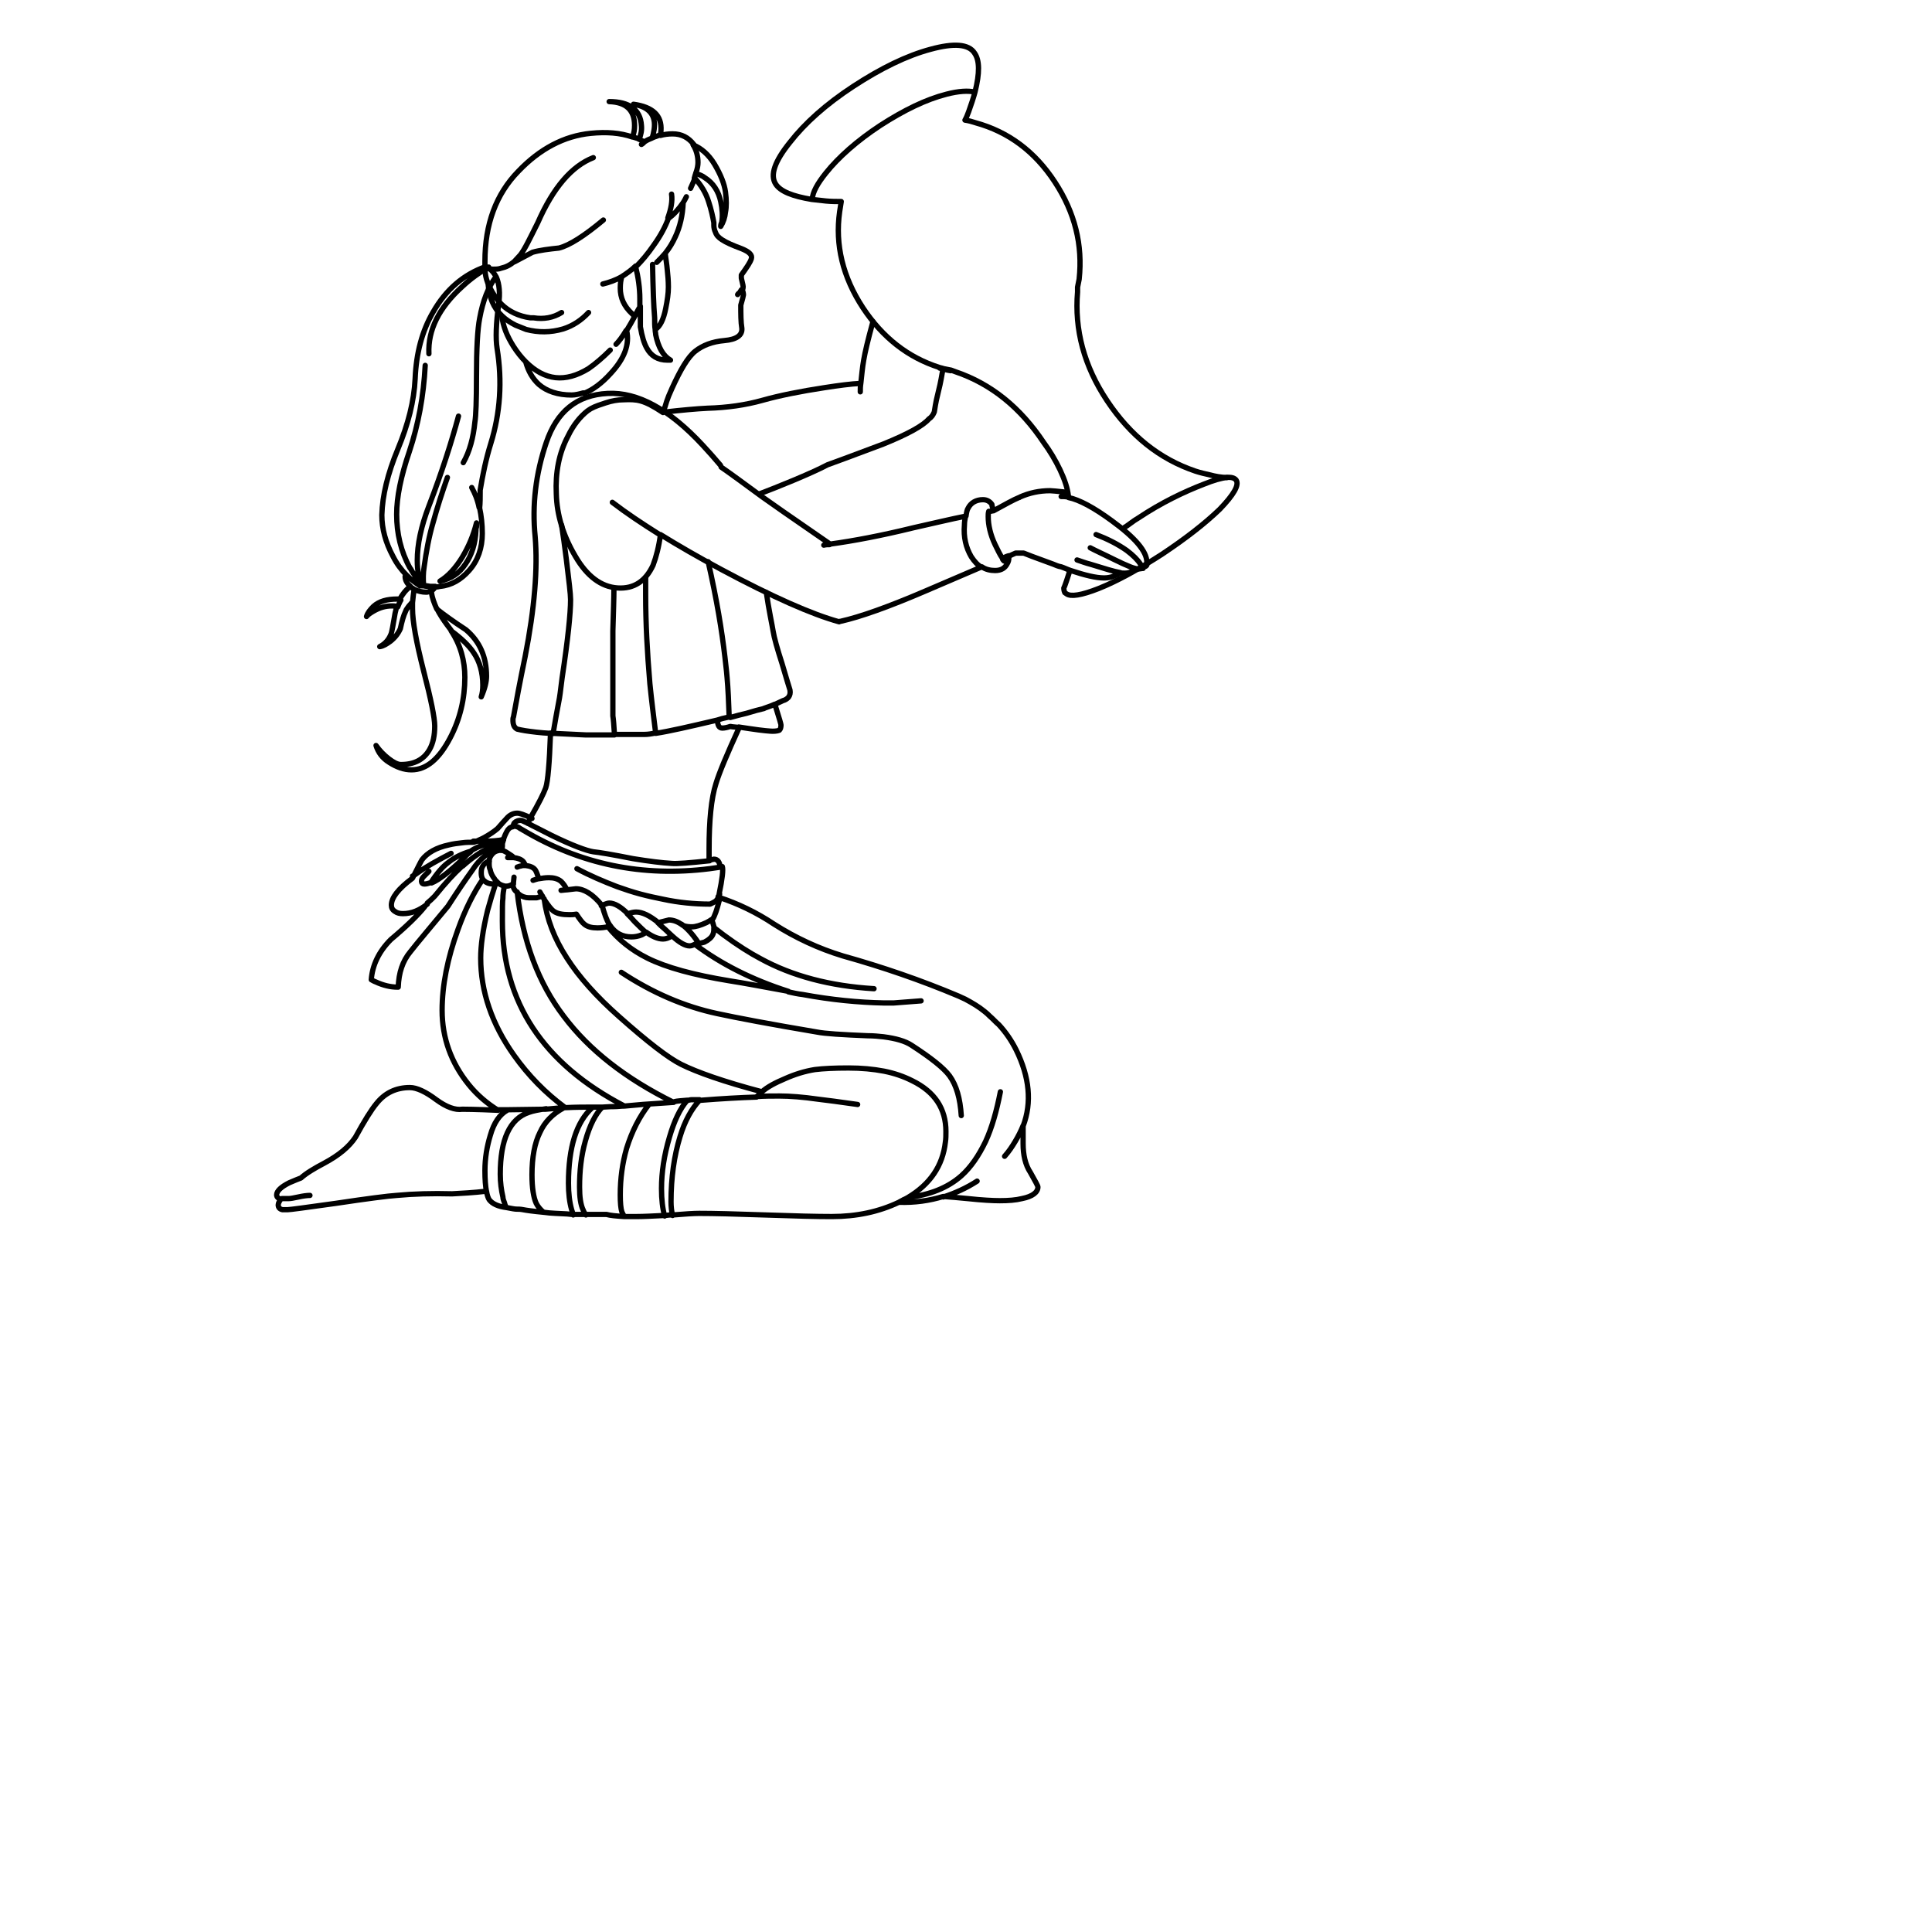 <?xml version="1.0" encoding="UTF-8" standalone="no"?>
<!-- Generator: Adobe Illustrator 24.2.1, SVG Export Plug-In . SVG Version: 6.00 Build 0)  -->

<svg
   version="1.1"
   id="水瓶座"
   x="0px"
   y="0px"
   viewBox="0 0 512 512"
   xml:space="preserve"
   sodipodi:docname="水瓶座.svg"
   width="512"
   height="512"
   inkscape:version="1.3 (0e150ed6c4, 2023-07-21)"
   inkscape:export-filename="..\output\水瓶座\水瓶座 线条.png"
   inkscape:export-xdpi="96"
   inkscape:export-ydpi="96"
   xmlns:inkscape="http://www.inkscape.org/namespaces/inkscape"
   xmlns:sodipodi="http://sodipodi.sourceforge.net/DTD/sodipodi-0.dtd"
   xmlns="http://www.w3.org/2000/svg"
   xmlns:svg="http://www.w3.org/2000/svg"><defs
   id="defs545" /><sodipodi:namedview
   id="namedview545"
   pagecolor="#ffffff"
   bordercolor="#666666"
   borderopacity="1.0"
   inkscape:showpageshadow="2"
   inkscape:pageopacity="0.0"
   inkscape:pagecheckerboard="0"
   inkscape:deskcolor="#d1d1d1"
   inkscape:zoom="1.6813198"
   inkscape:cx="123.11757"
   inkscape:cy="196.57177"
   inkscape:window-width="1920"
   inkscape:window-height="1017"
   inkscape:window-x="1912"
   inkscape:window-y="-8"
   inkscape:window-maximized="1"
   inkscape:current-layer="水瓶座" />&#10;<style
   type="text/css"
   id="style1">&#10;	.st0{fill:url(#SVGID_1_);}&#10;	.st1{fill:#FFFFFF;}&#10;	.st2{fill:none;stroke:url(#Layer1_0_1_STROKES_1_);stroke-linecap:round;stroke-linejoin:round;}&#10;	.st3{fill:#4BE9F4;}&#10;	.st4{fill:none;stroke:url(#Layer1_1_1_STROKES_1_);stroke-linecap:round;stroke-linejoin:round;}&#10;	.st5{fill:none;stroke:url(#Layer1_1_2_STROKES_1_);stroke-linecap:round;stroke-linejoin:round;}&#10;	.st6{fill:url(#SVGID_2_);}&#10;	.st7{fill:none;stroke:url(#Layer1_2_1_STROKES_1_);stroke-linecap:round;stroke-linejoin:round;}&#10;	.st8{fill:none;stroke:url(#Layer1_2_2_STROKES_1_);stroke-linecap:round;stroke-linejoin:round;}&#10;	.st9{fill:url(#SVGID_3_);}&#10;	.st10{fill:none;stroke:#FFFFFF;stroke-width:0.5;stroke-linecap:round;stroke-linejoin:round;}&#10;	.st11{fill:url(#SVGID_4_);}&#10;	.st12{fill:url(#SVGID_5_);}&#10;	.st13{fill:url(#SVGID_6_);}&#10;	.st14{fill:url(#SVGID_7_);}&#10;	.st15{fill:url(#SVGID_8_);}&#10;	.st16{fill:url(#SVGID_9_);}&#10;	.st17{fill:url(#SVGID_10_);}&#10;	.st18{fill:url(#SVGID_11_);}&#10;	.st19{fill:url(#SVGID_12_);}&#10;	.st20{fill:none;stroke:url(#Layer1_4_1_STROKES_1_);stroke-linecap:round;stroke-linejoin:round;}&#10;	.st21{fill:none;stroke:url(#Layer1_4_2_STROKES_1_);stroke-linecap:round;stroke-linejoin:round;}&#10;	.st22{fill:none;stroke:url(#Layer1_4_3_STROKES_1_);stroke-linecap:round;stroke-linejoin:round;}&#10;	.st23{fill:url(#SVGID_13_);}&#10;	.st24{fill:none;stroke:url(#Layer1_5_1_STROKES_1_);stroke-linecap:round;stroke-linejoin:round;}&#10;	.st25{fill:url(#SVGID_14_);}&#10;	.st26{fill:none;stroke:#FFFFFF;stroke-linecap:round;stroke-linejoin:round;}&#10;	.st27{fill:url(#SVGID_15_);}&#10;	.st28{fill:url(#SVGID_16_);}&#10;	.st29{fill:url(#SVGID_17_);}&#10;	.st30{fill:url(#SVGID_18_);}&#10;	.st31{fill:url(#SVGID_19_);}&#10;	.st32{fill:url(#SVGID_20_);}&#10;	.st33{fill:url(#SVGID_21_);}&#10;	.st34{fill:url(#SVGID_22_);}&#10;	.st35{fill:url(#SVGID_23_);}&#10;	.st36{fill:url(#SVGID_24_);}&#10;	.st37{fill:url(#SVGID_25_);}&#10;	.st38{fill:url(#SVGID_26_);}&#10;	.st39{fill:url(#SVGID_27_);}&#10;	.st40{fill:url(#SVGID_28_);}&#10;	.st41{fill:url(#SVGID_29_);}&#10;	.st42{fill:url(#SVGID_30_);}&#10;	.st43{fill:url(#SVGID_31_);}&#10;	.st44{fill:url(#SVGID_32_);}&#10;	.st45{fill:url(#SVGID_33_);}&#10;	.st46{fill:url(#SVGID_34_);}&#10;	.st47{fill:url(#SVGID_35_);}&#10;	.st48{fill:url(#SVGID_36_);}&#10;	.st49{fill:url(#SVGID_37_);}&#10;	.st50{fill:url(#SVGID_38_);}&#10;	.st51{fill:url(#SVGID_39_);}&#10;	.st52{fill:url(#SVGID_40_);}&#10;	.st53{fill:url(#SVGID_41_);}&#10;	.st54{fill:url(#SVGID_42_);}&#10;	.st55{fill:url(#SVGID_43_);}&#10;	.st56{fill:url(#SVGID_44_);}&#10;	.st57{fill:url(#SVGID_45_);}&#10;	.st58{fill:url(#SVGID_46_);}&#10;	.st59{fill:url(#SVGID_47_);}&#10;	.st60{fill:url(#SVGID_48_);}&#10;	.st61{fill:url(#SVGID_49_);}&#10;	.st62{fill:url(#SVGID_50_);}&#10;	.st63{fill:url(#SVGID_51_);}&#10;	.st64{fill:url(#SVGID_52_);}&#10;	.st65{fill:url(#SVGID_53_);}&#10;	.st66{fill:url(#SVGID_54_);}&#10;	.st67{fill:url(#SVGID_55_);}&#10;	.st68{fill:url(#SVGID_56_);}&#10;	.st69{fill:url(#SVGID_57_);}&#10;	.st70{fill:url(#SVGID_58_);}&#10;	.st71{fill:url(#SVGID_59_);}&#10;	.st72{fill:url(#SVGID_60_);}&#10;	.st73{fill:url(#SVGID_61_);}&#10;	.st74{fill:url(#SVGID_62_);}&#10;	.st75{fill:url(#SVGID_63_);}&#10;	.st76{fill:url(#SVGID_64_);}&#10;	.st77{fill:url(#SVGID_65_);}&#10;	.st78{fill:url(#SVGID_66_);}&#10;	.st79{fill:url(#SVGID_67_);}&#10;	.st80{fill:url(#SVGID_68_);}&#10;	.st81{fill:url(#SVGID_69_);}&#10;	.st82{fill:url(#SVGID_70_);}&#10;	.st83{fill:url(#SVGID_71_);}&#10;	.st84{fill:url(#SVGID_72_);}&#10;	.st85{fill:url(#SVGID_73_);}&#10;	.st86{fill:url(#SVGID_74_);}&#10;	.st87{fill:url(#SVGID_75_);}&#10;	.st88{fill:url(#SVGID_76_);}&#10;	.st89{fill:url(#SVGID_77_);}&#10;	.st90{fill:url(#SVGID_78_);}&#10;	.st91{fill:url(#SVGID_79_);}&#10;	.st92{fill:url(#SVGID_80_);}&#10;	.st93{fill:url(#SVGID_81_);}&#10;	.st94{fill:url(#SVGID_82_);}&#10;	.st95{fill:url(#SVGID_83_);}&#10;	.st96{fill:url(#SVGID_84_);}&#10;	.st97{fill:url(#SVGID_85_);}&#10;	.st98{fill:url(#SVGID_86_);}&#10;	.st99{fill:url(#SVGID_87_);}&#10;	.st100{fill:url(#SVGID_88_);}&#10;	.st101{fill:url(#SVGID_89_);}&#10;	.st102{fill:url(#SVGID_90_);}&#10;	.st103{fill:url(#SVGID_91_);}&#10;	.st104{fill:url(#SVGID_92_);}&#10;	.st105{fill:url(#SVGID_93_);}&#10;	.st106{fill:url(#SVGID_94_);}&#10;	.st107{fill:url(#SVGID_95_);}&#10;	.st108{fill:url(#SVGID_96_);}&#10;	.st109{fill:url(#SVGID_97_);}&#10;	.st110{fill:url(#SVGID_98_);}&#10;	.st111{fill:url(#SVGID_99_);}&#10;	.st112{fill:url(#SVGID_100_);}&#10;	.st113{fill:url(#SVGID_101_);}&#10;	.st114{fill:url(#SVGID_102_);}&#10;	.st115{fill:url(#SVGID_103_);}&#10;	.st116{fill:url(#SVGID_104_);}&#10;	.st117{fill:url(#SVGID_105_);}&#10;	.st118{fill:url(#SVGID_106_);}&#10;	.st119{fill:url(#SVGID_107_);}&#10;	.st120{fill:url(#SVGID_108_);}&#10;	.st121{fill:url(#SVGID_109_);}&#10;	.st122{fill:url(#SVGID_110_);}&#10;	.st123{fill:url(#SVGID_111_);}&#10;	.st124{fill:url(#SVGID_112_);}&#10;	.st125{fill:url(#SVGID_113_);}&#10;	.st126{fill:url(#SVGID_114_);}&#10;	.st127{fill:url(#SVGID_115_);}&#10;	.st128{fill:url(#SVGID_116_);}&#10;	.st129{fill:url(#SVGID_117_);}&#10;	.st130{fill:url(#SVGID_118_);}&#10;	.st131{fill:url(#SVGID_119_);}&#10;	.st132{fill:url(#SVGID_120_);}&#10;	.st133{fill:url(#SVGID_121_);}&#10;	.st134{fill:url(#SVGID_122_);}&#10;	.st135{fill:url(#SVGID_123_);}&#10;	.st136{fill:url(#SVGID_124_);}&#10;	.st137{fill:url(#SVGID_125_);}&#10;	.st138{fill:url(#SVGID_126_);}&#10;	.st139{fill:url(#SVGID_127_);}&#10;	.st140{fill:url(#SVGID_128_);}&#10;	.st141{fill:url(#SVGID_129_);}&#10;	.st142{fill:url(#SVGID_130_);}&#10;	.st143{fill:url(#SVGID_131_);}&#10;	.st144{fill:url(#SVGID_132_);}&#10;	.st145{fill:url(#SVGID_133_);}&#10;	.st146{fill:url(#SVGID_134_);}&#10;	.st147{fill:url(#SVGID_135_);}&#10;	.st148{fill:url(#SVGID_136_);}&#10;	.st149{fill:url(#SVGID_137_);}&#10;	.st150{fill:url(#SVGID_138_);}&#10;	.st151{fill:url(#SVGID_139_);}&#10;	.st152{fill:url(#SVGID_140_);}&#10;	.st153{fill:url(#SVGID_141_);}&#10;	.st154{fill:url(#SVGID_142_);}&#10;	.st155{fill:url(#SVGID_143_);}&#10;	.st156{fill:url(#SVGID_144_);}&#10;	.st157{fill:url(#SVGID_145_);}&#10;	.st158{fill:url(#SVGID_146_);}&#10;	.st159{fill:url(#SVGID_147_);}&#10;	.st160{fill:url(#SVGID_148_);}&#10;	.st161{fill:url(#SVGID_149_);}&#10;	.st162{fill:url(#SVGID_150_);}&#10;	.st163{fill:url(#SVGID_151_);}&#10;	.st164{fill:url(#SVGID_152_);}&#10;	.st165{fill:url(#SVGID_153_);}&#10;	.st166{fill:url(#SVGID_154_);}&#10;	.st167{fill:url(#SVGID_155_);}&#10;	.st168{fill:url(#SVGID_156_);}&#10;	.st169{fill:url(#SVGID_157_);}&#10;	.st170{fill:url(#SVGID_158_);}&#10;	.st171{fill:none;stroke:url(#Layer1_9_1_STROKES_1_);stroke-linecap:round;stroke-linejoin:round;}&#10;	.st172{fill:none;stroke:url(#Layer1_10_1_STROKES_1_);stroke-linecap:round;stroke-linejoin:round;}&#10;</style>&#10;&#10;<g
   id="juese_1_"
   transform="matrix(1.401,0,0,1.401,-662.982,-760.716)"
   style="stroke:#000000;stroke-opacity:1">&#10;	<g
   transform="translate(-4.35,6.1)"
   id="g11"
   style="display:inline;stroke:#000000;stroke-opacity:1">&#10;		<g
   id="g9"
   style="display:none;stroke:#000000;stroke-opacity:1">&#10;			<g
   id="Layer1_0_FILL_2_"
   style="stroke:#000000;stroke-opacity:1">&#10;				&#10;					<radialGradient
   id="SVGID_1_"
   cx="165.447"
   cy="1311.506"
   r="17.617"
   gradientTransform="matrix(0.988,0.152,0.672,-4.347,-480.827,6284.679)"
   gradientUnits="userSpaceOnUse">&#10;					<stop
   offset="0"
   style="stop-color:#090D11"
   id="stop1" />&#10;					<stop
   offset="0.129"
   style="stop-color:#0E151D"
   id="stop2" />&#10;					<stop
   offset="0.322"
   style="stop-color:#325276"
   id="stop3" />&#10;					<stop
   offset="0.4"
   style="stop-color:#3780C8"
   id="stop4" />&#10;					<stop
   offset="0.525"
   style="stop-color:#4BE4F1"
   id="stop5" />&#10;					<stop
   offset="0.651"
   style="stop-color:#4EF3F7"
   id="stop6" />&#10;					<stop
   offset="0.961"
   style="stop-color:#205CE0"
   id="stop7" />&#10;					<stop
   offset="1"
   style="stop-color:#205CE0"
   id="stop8" />&#10;				</radialGradient>&#10;				<path
   class="st0"
   d="m 551.9,651.6 c 0.3,0 0.6,0 0.9,0.1 0.2,-0.5 0.4,-1 0.6,-1.3 -0.2,0 -0.4,0 -0.5,0 -1.9,0 -3.4,0.5 -4.5,1.4 -0.6,0.5 -1.1,1.2 -1.3,1.9 0.3,-0.4 0.8,-0.7 1.3,-1 1.1,-0.8 2.3,-1.1 3.5,-1.1 m 10.4,3.7 c 0.2,0.3 0.4,0.5 0.6,0.8 2,1.3 3.4,2.7 4.3,4.2 1.1,1.7 1.7,3.8 1.7,6.1 0,0.8 -0.1,1.5 -0.3,2.2 0.6,-1.6 1,-2.9 1,-3.9 0,-3.7 -1.3,-6.6 -3.9,-8.8 -2.3,-1.5 -4.2,-2.8 -5.5,-3.9 0.5,1 1.2,2.1 2.1,3.3 m -3.2,-6.4 c 0,-0.1 -0.1,-0.2 -0.1,-0.3 -0.3,0.2 -0.6,0.3 -0.9,0.3 -0.8,0 -1.6,-0.2 -2.2,-0.5 -0.1,0.6 -0.2,1.5 -0.3,2.5 0,0.4 0,0.8 0,1.2 0,2.4 0.7,6.3 2.1,11.8 1.4,5.5 2.1,8.9 2.1,10.4 0,1.8 -0.3,3.3 -1,4.5 -1.1,1.9 -2.9,2.8 -5.4,2.8 -0.6,0 -1.4,-0.4 -2.3,-1.1 -0.9,-0.7 -1.7,-1.5 -2.4,-2.5 0.4,1.3 1.3,2.4 2.5,3.2 1.4,0.9 2.8,1.4 4.2,1.4 2.8,0 5.2,-2 7.3,-6 1.9,-3.6 2.8,-7.5 2.8,-11.5 0,-3.2 -0.9,-6.1 -2.6,-8.8 -0.2,-0.3 -0.4,-0.6 -0.6,-0.8 -0.9,-1.2 -1.6,-2.3 -2.1,-3.3 -0.6,-1.3 -1,-2.4 -1.1,-3.3 m -3.2,-0.5 c -0.1,-0.1 -0.2,-0.1 -0.3,-0.2 -0.1,-0.1 -0.2,-0.1 -0.3,-0.2 -0.9,0.6 -1.5,1.4 -2,2.4 -0.2,0.4 -0.4,0.8 -0.6,1.3 -0.1,0.4 -0.2,0.8 -0.3,1.3 -0.4,2.3 -0.7,3.6 -0.8,4 -0.4,1 -1.1,1.8 -2.1,2.3 0.7,-0.2 1.4,-0.5 2,-1 0.9,-0.7 1.5,-1.5 1.9,-2.4 0.2,-1.4 0.5,-2.5 1,-3.3 0.1,-0.2 0.1,-0.3 0.2,-0.4 0.2,-0.3 0.4,-0.6 0.7,-0.9 0.1,-0.1 0.2,-0.3 0.4,-0.4 0,-1 0.1,-1.9 0.2,-2.5 M 570,587.5 c -0.1,-0.1 -0.3,-0.2 -0.5,-0.3 -4.3,1.5 -7.6,4.4 -10,8.6 -2.1,3.7 -3.2,7.9 -3.4,12.6 -0.2,4.2 -1.3,8.6 -3.3,13.4 -1.9,4.6 -2.9,8.7 -3,12.4 -0.1,2.6 0.6,5.2 2.1,7.8 0.7,1.4 1.6,2.6 2.6,3.6 0.8,0.8 1.6,1.4 2.5,2 0.1,0 0.3,0 0.5,0 v 0 c -0.7,-0.8 -1.3,-1.7 -1.9,-2.6 -0.2,-0.3 -0.3,-0.6 -0.5,-0.8 -1.7,-3.1 -2.5,-6.5 -2.5,-10.1 0,-3.3 0.8,-7.2 2.4,-11.9 1.7,-5.1 2.7,-10.5 3,-16.3 -0.3,5.7 -1.3,11.1 -3,16.3 -1.6,4.7 -2.4,8.7 -2.4,11.9 0,3.6 0.8,7 2.5,10.1 0.2,0.3 0.3,0.5 0.5,0.8 0.6,0.9 1.2,1.8 1.9,2.6 -0.6,-1.2 -0.9,-2.8 -0.9,-4.7 0,-2.9 0.7,-6.3 2.2,-10.3 2.5,-6.6 4.3,-12.3 5.6,-17 -1.3,4.8 -3.1,10.5 -5.6,17 -1.5,3.9 -2.2,7.3 -2.2,10.3 0,1.9 0.3,3.5 0.9,4.7 v 0 c 0.1,0 0.1,0 0.2,0 0,0 0.1,0 0.1,0 -0.1,-1.2 -0.1,-2.3 0.1,-3.5 0.4,-2.9 0.9,-5.7 1.7,-8.4 0.8,-2.9 1.7,-5.7 2.7,-8.5 -1,2.8 -1.9,5.6 -2.7,8.5 -0.8,2.7 -1.3,5.5 -1.7,8.4 -0.2,1.2 -0.2,2.4 -0.1,3.5 0.4,0.1 0.8,0.1 1.2,0.2 h 0.2 c 0.1,0 0.2,0 0.3,0 0,0 0.1,0 0.1,0 0.1,0 0.3,0 0.4,0 0.1,0 0.2,0 0.4,0 l 0.5,-0.1 c 2.2,-0.3 4,-1.3 5.5,-3 1.7,-2 2.5,-4.3 2.5,-7 0,-1.8 -0.2,-3.4 -0.5,-4.8 -0.3,-1.4 -0.8,-2.7 -1.4,-3.8 0.6,1.1 1.1,2.3 1.4,3.8 0.1,-1 0.1,-2.1 0.1,-3.2 0,0 0,-0.1 0,-0.2 0.5,-3 1.1,-5.9 2,-8.8 1.8,-5.9 2.2,-11.9 1.2,-18 -0.3,-1.9 -0.2,-4.7 0.3,-8.4 0.3,-2.1 0.1,-3.8 -0.4,-5 -1.5,2 -2.5,4.6 -3.1,7.9 -0.4,2 -0.6,5.7 -0.6,11.1 0,4.4 -0.1,7.3 -0.3,8.5 -0.3,3 -1,5.6 -2.2,7.7 1.1,-2.1 1.9,-4.7 2.2,-7.7 0.1,-1.3 0.2,-4.1 0.3,-8.5 0,-5.5 0.2,-9.2 0.6,-11.1 0.6,-3.2 1.6,-5.9 3.1,-7.9 -0.5,-0.9 -1,-1.4 -1.6,-1.8 -1.7,1 -3.3,2.2 -5,3.7 -4.4,4 -6.5,8.2 -6.3,12.7 -0.2,-4.5 1.9,-8.7 6.3,-12.7 1.6,-1.6 3.3,-2.8 5,-3.7 m -2.4,49.7 c -0.1,2.5 -0.8,4.7 -2,6.4 -1.2,1.8 -2.8,2.8 -4.8,3.2 1.5,-0.9 2.9,-2.4 4.2,-4.5 1.2,-2 2.1,-4.1 2.7,-6.5 0,0.2 0,0.5 0,0.8 -0.1,0.2 -0.1,0.4 -0.1,0.6 z"
   id="path8"
   style="fill:url(#SVGID_1_);stroke:#000000;stroke-opacity:1" />&#10;				<path
   class="st1"
   d="m 559.6,648.1 c 0.1,-0.1 0.1,-0.2 0.2,-0.3 -0.1,0 -0.3,0 -0.4,0 0,0 -0.1,0 -0.1,0 -0.1,0 -0.1,0 -0.3,0 h -0.2 c -0.4,0 -0.8,0 -1.2,-0.1 -0.1,0 -0.1,0 -0.2,0 v 0 c -0.2,0 -0.3,0 -0.5,0 v 0 c -0.9,-0.5 -1.7,-1.2 -2.5,-2 0,0.1 0,0.3 0,0.5 0,0.8 0.3,1.4 1,1.9 0.1,0.1 0.1,0.1 0.3,0.2 0.1,0.1 0.2,0.1 0.3,0.2 0.6,0.3 1.4,0.5 2.2,0.5 0.3,0 0.6,-0.1 0.9,-0.3 0.2,-0.2 0.3,-0.4 0.5,-0.6 z"
   id="path9"
   style="stroke:#000000;stroke-opacity:1" />&#10;			</g>&#10;		</g>&#10;		<g
   id="g10"
   style="stroke:#000000;stroke-opacity:1">&#10;			&#10;				<radialGradient
   id="Layer1_0_1_STROKES_1_"
   cx="131.061"
   cy="1205.632"
   r="32.2"
   gradientTransform="matrix(1,0,0,-1.522,426.9,2480.691)"
   gradientUnits="userSpaceOnUse">&#10;				<stop
   offset="0"
   style="stop-color:#FFFFFF"
   id="stop9" />&#10;				<stop
   offset="1"
   style="stop-color:#9BF0F3"
   id="stop10" />&#10;			</radialGradient>&#10;			<path
   id="Layer1_0_1_STROKES_2_"
   class="st2"
   d="m 554.5,645.7 c -1,-1 -1.9,-2.2 -2.6,-3.6 -1.4,-2.6 -2.1,-5.2 -2.1,-7.8 0.1,-3.7 1.1,-7.8 3,-12.4 2,-4.8 3.1,-9.2 3.3,-13.4 0.2,-4.8 1.3,-9 3.4,-12.6 2.4,-4.2 5.7,-7.1 10,-8.6 0.2,0.1 0.3,0.2 0.5,0.3 0.6,0.4 1.1,1 1.5,1.8 0.5,1.2 0.7,2.9 0.4,5 -0.5,3.7 -0.6,6.5 -0.3,8.4 1,6.2 0.6,12.2 -1.2,18 -0.9,2.9 -1.5,5.8 -2,8.8 0,0.1 0,0.1 0,0.2 0,1.1 0,2.2 -0.1,3.2 0.3,1.4 0.5,3 0.5,4.8 0,2.7 -0.8,5.1 -2.5,7 -1.5,1.7 -3.3,2.8 -5.5,3 l -0.5,0.1 c -0.1,0 -0.3,0 -0.4,0 -0.1,0.1 -0.1,0.2 -0.2,0.3 -0.2,0.2 -0.4,0.4 -0.6,0.5 0,0.1 0,0.2 0.1,0.3 0.1,0.9 0.5,2 1,3.1 1.4,1.1 3.2,2.4 5.5,3.9 2.6,2.2 3.9,5.1 3.9,8.8 0,1 -0.3,2.3 -1,3.9 0.2,-0.6 0.3,-1.4 0.3,-2.2 0,-2.4 -0.6,-4.5 -1.7,-6.1 -0.9,-1.4 -2.4,-2.8 -4.3,-4.2 1.8,2.7 2.6,5.7 2.6,8.8 0,4 -0.9,7.9 -2.8,11.5 -2.1,4 -4.5,6 -7.3,6 -1.4,0 -2.8,-0.5 -4.2,-1.4 -1.3,-0.8 -2.1,-1.9 -2.5,-3.2 0.7,1 1.5,1.8 2.4,2.5 0.9,0.7 1.7,1.1 2.3,1.1 2.5,0 4.3,-0.9 5.4,-2.8 0.7,-1.2 1,-2.7 1,-4.5 0,-1.5 -0.7,-5 -2.1,-10.4 -1.4,-5.5 -2.1,-9.4 -2.1,-11.8 0,-0.4 0,-0.8 0,-1.2 -0.2,0.1 -0.3,0.3 -0.4,0.4 -0.3,0.3 -0.5,0.6 -0.7,0.9 -0.1,0.1 -0.1,0.2 -0.2,0.4 -0.4,0.8 -0.7,1.9 -1,3.3 -0.4,0.9 -1,1.7 -1.9,2.4 -0.7,0.5 -1.3,0.9 -2,1 1,-0.5 1.7,-1.3 2.1,-2.3 0.2,-0.4 0.4,-1.7 0.8,-4 0.1,-0.4 0.2,-0.8 0.3,-1.3 -0.3,-0.1 -0.6,-0.1 -0.9,-0.1 -1.2,0 -2.3,0.3 -3.5,1 -0.5,0.3 -1,0.6 -1.3,1 0.2,-0.7 0.7,-1.3 1.3,-1.9 1.1,-1 2.6,-1.4 4.5,-1.4 0.1,0 0.3,0 0.5,0 0.5,-0.9 1.1,-1.7 2,-2.4 -0.6,-0.5 -1,-1.1 -1,-1.9 0.2,0 0.2,-0.1 0.3,-0.2 0.8,0.8 1.6,1.4 2.5,2 0.1,0 0.3,0 0.5,0 v 0 c -0.7,-0.8 -1.3,-1.7 -1.9,-2.6 -0.2,-0.3 -0.3,-0.6 -0.5,-0.8 -1.7,-3.1 -2.5,-6.5 -2.5,-10.1 0,-3.3 0.8,-7.2 2.4,-11.9 1.7,-5.1 2.7,-10.5 3,-16.3 m 0.7,-2.2 c -0.2,-4.5 1.9,-8.7 6.3,-12.7 1.6,-1.5 3.3,-2.7 5,-3.7 m 1.4,1.8 c -1.5,2 -2.5,4.6 -3.1,7.9 -0.4,2 -0.6,5.7 -0.6,11.1 0,4.4 -0.1,7.3 -0.3,8.5 -0.3,3 -1,5.6 -2.2,7.7 m 1.6,4.7 c 0.6,1.1 1.1,2.3 1.4,3.8 m -0.6,4.3 c -0.1,2.5 -0.8,4.7 -2,6.4 -1.2,1.8 -2.8,2.8 -4.8,3.2 1.5,-0.9 2.9,-2.4 4.2,-4.5 1.2,-2 2.1,-4.1 2.7,-6.5 0,0.2 0,0.5 0,0.8 -0.1,0.2 -0.1,0.4 -0.1,0.6 z m -5.4,-10 c -1,2.8 -1.9,5.6 -2.7,8.5 -0.8,2.7 -1.3,5.5 -1.7,8.4 -0.2,1.2 -0.2,2.4 -0.1,3.5 0.4,0.1 0.8,0.1 1.2,0.2 h 0.2 c 0.1,0 0.2,0 0.3,0 0,0 0.1,0 0.1,0 0.1,0 0.3,0 0.4,0 m 4.4,-32.2 c -1.3,4.8 -3.1,10.5 -5.6,17 -1.5,3.9 -2.2,7.3 -2.2,10.3 0,1.9 0.3,3.5 0.9,4.7 m 1.5,0.2 c -0.4,0 -0.8,0 -1.2,-0.1 -0.1,0 -0.1,0 -0.2,0 v 0 c -0.2,0 -0.3,0 -0.5,0 v 0 m 0.4,-0.1 c 0.1,0 0.1,0 0.2,0 0,0 0.1,0 0.1,0 v 0.1 m -0.2,0 c -0.1,0 -0.1,-0.1 0,0 -0.1,-0.1 0,0 0,0 m -2.1,0.3 c 0.1,0.1 0.1,0.1 0.3,0.2 0.1,0.1 0.2,0.1 0.3,0.2 0.6,0.3 1.4,0.5 2.2,0.5 0.3,0 0.6,-0.1 0.9,-0.3 m -3.2,-0.2 c -0.1,0.6 -0.2,1.5 -0.3,2.5 m 4.6,1.1 c 0.5,1 1.2,2.1 2.1,3.3 0.2,0.3 0.4,0.5 0.6,0.8 m -10.1,-4.4 c 0.2,-0.5 0.4,-1 0.6,-1.3"
   style="stroke:#000000;stroke-opacity:1" />&#10;		</g>&#10;	</g>&#10;	<g
   transform="translate(-4.35,6.1)"
   id="g18"
   style="stroke:#000000;stroke-opacity:1">&#10;		<g
   id="g12"
   style="display:none;stroke:#000000;stroke-opacity:1"
   inkscape:label="g12">&#10;			<g
   id="Layer1_1_FILL_2_"
   style="stroke:#000000;stroke-opacity:1">&#10;				<path
   class="st3"
   d="m 609.3,569.6 c 0.6,0.2 1.2,0.4 1.7,0.8 1.6,1.1 2.7,2.6 3,4.5 0.3,1.3 0.4,2.6 0.2,3.9 -0.1,0.2 -0.1,0.5 -0.2,0.8 0.5,-0.8 0.8,-1.7 0.9,-2.7 0.1,-1 0.1,-2.3 0,-3.8 -0.2,-1.5 -0.9,-3.3 -2.1,-5.3 -1.2,-1.8 -2.5,-3 -4,-3.6 v 0.1 c 0.6,1 0.9,2.1 0.9,3.3 -0.1,0.5 -0.2,1.2 -0.4,2 z"
   id="path11"
   style="stroke:#000000;stroke-opacity:1" />&#10;			</g>&#10;		</g>&#10;		&#10;		<g
   id="g17"
   style="display:inline;stroke:#000000;stroke-opacity:1">&#10;			&#10;				<radialGradient
   id="Layer1_1_2_STROKES_1_"
   cx="131.061"
   cy="1181.524"
   r="25.6"
   gradientTransform="matrix(1,0,0,-1.316,463.45,2144.731)"
   gradientUnits="userSpaceOnUse">&#10;				<stop
   offset="0"
   style="stop-color:#FFFFFF"
   id="stop16" />&#10;				<stop
   offset="1"
   style="stop-color:#9BF0F3"
   id="stop17" />&#10;			</radialGradient>&#10;			<path
   id="Layer1_1_2_STROKES_2_"
   class="st5"
   d="m 608.7,564.3 c 1.5,0.6 2.9,1.8 4,3.6 1.2,2 1.9,3.8 2.1,5.3 0.2,1.5 0.2,2.8 0,3.8 -0.1,1 -0.4,1.9 -0.9,2.7 0,-0.3 0.1,-0.6 0.2,-0.8 0.2,-1.2 0.1,-2.5 -0.2,-3.9 -0.4,-1.9 -1.4,-3.5 -3,-4.5 -0.5,-0.4 -1.1,-0.6 -1.7,-0.8"
   style="stroke:#000000;stroke-opacity:1" />&#10;		</g>&#10;	</g>&#10;	<g
   transform="translate(-4.35,6.1)"
   id="g34"
   style="stroke:#000000;stroke-opacity:1">&#10;		<g
   id="g25"
   style="display:none;stroke:#000000;stroke-opacity:1">&#10;			<g
   id="Layer1_2_FILL_2_"
   style="stroke:#000000;stroke-opacity:1">&#10;				&#10;					<radialGradient
   id="SVGID_2_"
   cx="131.061"
   cy="1125.085"
   r="91.15"
   gradientTransform="matrix(1,0,0,-1,478.4,1709.15)"
   gradientUnits="userSpaceOnUse">&#10;					<stop
   offset="0"
   style="stop-color:#090D11"
   id="stop18" />&#10;					<stop
   offset="0.129"
   style="stop-color:#0E151D"
   id="stop19" />&#10;					<stop
   offset="0.322"
   style="stop-color:#325276"
   id="stop20" />&#10;					<stop
   offset="0.4"
   style="stop-color:#3780C8"
   id="stop21" />&#10;					<stop
   offset="0.525"
   style="stop-color:#4BE4F1"
   id="stop22" />&#10;					<stop
   offset="0.651"
   style="stop-color:#4EF3F7"
   id="stop23" />&#10;					<stop
   offset="0.961"
   style="stop-color:#205CE0"
   id="stop24" />&#10;					<stop
   offset="1"
   style="stop-color:#205CE0"
   id="stop25" />&#10;				</radialGradient>&#10;				<path
   class="st6"
   d="m 597.8,587.2 c -0.8,0.8 -1.7,1.4 -2.6,2 -0.2,0.6 -0.3,1.3 -0.3,2.2 0,1.8 0.7,3.4 2.2,4.8 0.2,0.2 0.3,0.3 0.5,0.5 0.3,-0.5 0.7,-1.1 1,-1.8 0,-0.5 0,-1 0,-1.5 0,-2.1 -0.3,-4.2 -0.8,-6.2 m 7.5,-5.5 c 0.9,-1.9 1.5,-4.1 1.5,-6.5 -0.9,1.3 -1.8,2.3 -2.8,3 -0.6,1.6 -1.5,3.3 -2.8,5.1 -1.1,1.6 -2.2,2.9 -3.3,4 0,0 -0.1,0 -0.1,0 0.5,2 0.8,4.1 0.8,6.1 0,0.5 0,1 0,1.5 0,1 0,1.9 0,2.5 0,0.8 0,1.3 0,1.4 0.3,1.8 0.7,3.2 1.2,4 0.8,1.5 2.1,2.3 3.9,2.3 h 0.6 c -1.4,-0.8 -2.3,-2.4 -2.8,-4.8 0,-0.2 -0.1,-0.5 -0.1,-1 -0.1,-0.6 -0.1,-1.3 -0.1,-2.2 -0.2,-2.3 -0.3,-5.7 -0.4,-10.1 0.1,4.4 0.2,7.8 0.4,10.1 0,0.9 0.1,1.6 0.1,2.2 0.9,-0.5 1.6,-1.9 2,-4 0.3,-1.5 0.5,-2.9 0.5,-4 0,-1.2 -0.1,-2.3 -0.2,-3.2 -0.2,-1.1 -0.3,-2.2 -0.4,-3.2 -0.5,0.6 -1,1.1 -1.6,1.7 0.6,-0.6 1.1,-1.1 1.6,-1.7 0.8,-1.1 1.5,-2.2 2,-3.2 m -4,-18.9 c -0.1,0.1 -0.3,0.1 -0.4,0.2 -0.5,0.2 -1,0.4 -1.4,0.7 -0.2,0.2 -0.4,0.4 -0.6,0.5 0.2,-0.2 0.4,-0.4 0.6,-0.5 -0.3,-0.2 -0.6,-0.3 -1,-0.5 -0.4,-0.2 -0.8,-0.3 -1.3,-0.4 -2.3,-0.7 -4.9,-1 -7.9,-0.7 -5,0.5 -9.6,2.9 -13.7,7.2 -4.2,4.3 -6.3,10 -6.3,17 0,0.3 0,0.6 0,0.9 0,0.1 0,0.2 0,0.3 0.5,0.2 1,0.3 1.5,0.3 0.5,0 1,0 1.5,-0.2 0.9,-0.2 1.7,-0.6 2.5,-1.3 0.4,-0.4 0.7,-0.8 1.1,-1.2 0.8,-1 1.8,-3.1 3.3,-6.1 2.9,-6.6 6.4,-10.7 10.5,-12.3 -4.1,1.6 -7.6,5.7 -10.5,12.3 -1.4,3.1 -2.5,5.1 -3.3,6.1 -0.4,0.4 -0.7,0.8 -1.1,1.2 2.1,-1.1 3.2,-1.7 3.4,-1.8 1.4,-0.4 3.1,-0.6 5,-0.8 2,-0.5 4.8,-2.3 8.4,-5.3 -3.6,3 -6.4,4.7 -8.4,5.3 -1.9,0.1 -3.6,0.4 -5,0.8 -0.2,0.1 -1.4,0.7 -3.4,1.8 -0.8,0.6 -1.6,1 -2.5,1.3 -0.5,0.1 -1,0.2 -1.5,0.2 -0.5,0 -1,-0.1 -1.5,-0.3 0,0.7 0.1,1.5 0.3,2.2 0.1,0.3 0.1,0.6 0.3,0.9 0.7,1.5 1.5,2.8 2.5,3.8 1.4,1.4 3.3,2.3 5.5,2.6 0.2,0 0.4,0 0.6,0 1.9,0.3 3.7,0 5.3,-1 -1.6,1 -3.3,1.4 -5.3,1 -0.2,0 -0.5,0 -0.6,0 -2.2,-0.4 -4,-1.3 -5.5,-2.6 -1,-1 -1.8,-2.3 -2.5,-3.8 0.2,2.5 1,4.5 2.6,6 0.7,0.7 1.6,1.3 2.6,1.8 0.7,0.3 1.3,0.5 2,0.8 2.3,0.6 4.6,0.6 7,-0.1 1.9,-0.6 3.5,-1.7 4.8,-3.1 -1.3,1.4 -3,2.5 -4.8,3.1 -2.4,0.7 -4.7,0.7 -7,0.1 -0.7,-0.2 -1.3,-0.5 -2,-0.8 -1,-0.5 -1.9,-1 -2.6,-1.8 0.2,2 1,4 2.2,5.8 0.8,1.1 1.5,2.1 2.3,2.9 3.5,3.6 7.5,4 11.9,1.3 1.3,-0.9 2.7,-2 4.1,-3.5 -1.4,1.4 -2.8,2.6 -4.1,3.5 -4.4,2.7 -8.3,2.3 -11.9,-1.3 0.4,1.8 1.2,3.2 2.5,4.3 1.5,1.3 3.6,2 6.2,2 0.7,0 1.4,-0.1 2.2,-0.4 1.7,-0.6 3.4,-1.9 5.1,-3.8 2.6,-2.8 3.6,-5.5 3,-8.1 -0.7,1.2 -1.4,2.1 -1.9,2.6 0.5,-0.6 1.2,-1.4 1.9,-2.6 0.5,-0.8 1,-1.7 1.6,-2.8 -0.2,-0.1 -0.3,-0.3 -0.5,-0.5 -1.5,-1.3 -2.2,-2.9 -2.2,-4.8 0,-0.8 0.1,-1.5 0.3,-2.2 -1.2,0.7 -2.4,1.1 -3.6,1.4 1.2,-0.3 2.4,-0.7 3.6,-1.4 0.9,-0.6 1.8,-1.2 2.6,-2 0,0 0.1,0 0.1,0 1.1,-1.1 2.2,-2.4 3.3,-4 1.3,-1.8 2.2,-3.5 2.8,-5.1 0.6,-1.7 0.8,-3.2 0.7,-4.5 0.2,1.3 -0.1,2.8 -0.7,4.5 1,-0.6 2,-1.6 2.8,-3 0.2,-0.3 0.4,-0.7 0.6,-1.1 -0.2,0.4 -0.4,0.8 -0.6,1.1 -0.1,2.4 -0.6,4.6 -1.5,6.5 -0.5,1.1 -1.1,2.1 -1.9,3.1 0.1,1 0.3,2 0.4,3.2 0.1,0.9 0.2,2 0.2,3.2 0,1.2 -0.2,2.5 -0.5,4 -0.4,2.1 -1.1,3.5 -2,4 0,0.4 0.1,0.7 0.1,1 0.5,2.4 1.4,4 2.8,4.8 h -0.6 c -1.8,0 -3.1,-0.8 -3.9,-2.3 -0.5,-0.9 -0.9,-2.2 -1.2,-4 0,-0.1 0,-0.6 0,-1.4 0,-0.6 0,-1.5 0,-2.5 -0.4,0.6 -0.7,1.2 -1,1.8 -0.6,1.1 -1.1,2 -1.6,2.8 0.6,2.6 -0.4,5.3 -3,8.1 -1.7,1.9 -3.5,3.2 -5.1,3.8 -0.7,3.1 -1.3,5.5 -1.8,7.2 2.3,0.6 7.2,2 14.7,4.2 1.3,-5.9 2.5,-10 3.6,-12.4 1.6,-3.5 3,-5.8 4.4,-7 1.4,-1.1 3.2,-1.8 5.5,-2 2.3,-0.2 3.4,-1 3.3,-2.3 -0.1,-1.2 -0.2,-2.6 -0.2,-4.4 0.3,-1.2 0.5,-1.8 0.5,-1.9 0,-0.4 0,-0.7 -0.2,-0.9 -0.1,0.2 -0.2,0.3 -0.3,0.5 -0.1,0.1 -0.3,0.2 -0.4,0.4 0.1,-0.1 0.3,-0.3 0.4,-0.4 0.1,-0.2 0.2,-0.3 0.3,-0.5 0.1,-0.3 0.2,-0.7 0.1,-1 l -0.3,-1.3 V 589 c 0,-0.1 0,-0.2 0,-0.2 1.1,-1.4 1.7,-2.4 1.9,-3.1 0.2,-0.7 -0.4,-1.3 -1.9,-1.9 -1.5,-0.6 -2.8,-1.1 -3.7,-1.7 -0.5,-0.4 -0.9,-0.8 -1.2,-1.4 -0.2,-0.4 -0.3,-0.8 -0.3,-1.3 0,-0.2 0,-0.3 0,-0.5 -0.1,-1.1 -0.5,-2.5 -1,-4 -0.5,-1.6 -1.4,-3.1 -2.6,-4.4 -0.2,0.6 -0.5,1.2 -0.8,1.9 0.3,-0.7 0.6,-1.3 0.8,-1.9 0.1,-0.4 0.2,-0.7 0.3,-1 0.2,-0.8 0.4,-1.5 0.4,-2 0,-1.2 -0.3,-2.3 -0.9,-3.3 v -0.1 c -0.9,-1.4 -2.2,-2 -4,-2 -0.8,0 -1.6,0.1 -2.3,0.3 -0.2,0.2 -0.6,0.3 -1,0.4 z"
   id="path25"
   style="fill:url(#SVGID_2_);stroke:#000000;stroke-opacity:1" />&#10;			</g>&#10;		</g>&#10;		<g
   id="g29"
   style="display:inline;stroke:#000000;stroke-opacity:1">&#10;			&#10;				<radialGradient
   id="Layer1_2_1_STROKES_1_"
   cx="131.061"
   cy="1164.553"
   r="44.112"
   gradientTransform="matrix(1,0,0,-1.202,427.65,2001.654)"
   gradientUnits="userSpaceOnUse">&#10;				<stop
   offset="0"
   style="stop-color:#FFFFFF"
   id="stop26" />&#10;				<stop
   offset="0.427"
   style="stop-color:#9BF0F3"
   id="stop27" />&#10;				<stop
   offset="0.69"
   style="stop-color:#398CCD"
   id="stop28" />&#10;				<stop
   offset="1"
   style="stop-color:#294360"
   id="stop29" />&#10;			</radialGradient>&#10;			<path
   id="Layer1_2_1_STROKES_2_"
   class="st7"
   d="m 600.9,563 c 0.1,-0.1 0.3,-0.1 0.4,-0.2 0.4,-0.1 0.8,-0.3 1.2,-0.4 0,-0.3 0.1,-0.5 0.1,-0.8 0.2,-2.9 -1.6,-4.5 -5.2,-5 3,0.5 4.3,2.1 3.9,4.8 -0.1,0.6 -0.2,1.1 -0.4,1.6 -0.5,0.2 -1,0.4 -1.4,0.7 -0.2,0.2 -0.4,0.4 -0.6,0.5 m 3.6,-1.7 c 0.7,-0.2 1.5,-0.3 2.3,-0.3 1.7,0 3,0.7 4,2 m -0.1,0.1 c 0.6,1 0.9,2.1 0.9,3.3 0,0.5 -0.1,1.2 -0.4,2 -0.1,0.3 -0.2,0.6 -0.3,1 m -21,40.6 c -0.7,0.2 -1.5,0.4 -2.2,0.4 -2.6,0 -4.7,-0.7 -6.2,-2 -1.2,-1.1 -2,-2.5 -2.5,-4.3 -0.8,-0.8 -1.6,-1.8 -2.3,-2.9 -1.2,-1.9 -2,-3.8 -2.2,-5.8 -1.6,-1.5 -2.4,-3.5 -2.6,-6 l -0.3,-0.9 c -0.2,-0.7 -0.3,-1.4 -0.3,-2.2 v -0.3 -0.9 c 0,-7 2.1,-12.7 6.3,-17 4.1,-4.3 8.7,-6.7 13.7,-7.2 3,-0.3 5.6,-0.1 7.9,0.7 0.3,-0.7 0.4,-1.4 0.4,-2.2 0,-2.9 -1.6,-4.4 -4.8,-4.5 3.8,0 5.9,1.5 6.1,4.5 0.1,0.9 -0.1,1.8 -0.4,2.5 l -0.1,0.1 c 0.3,0.1 0.6,0.3 1,0.5 m -2.1,-0.9 c 0.4,0.1 0.9,0.3 1.3,0.4 m 8.8,10.9 c -0.2,0.4 -0.4,0.8 -0.6,1.1 -0.1,2.4 -0.6,4.6 -1.5,6.5 -0.5,1.1 -1.1,2.1 -1.9,3.1 0.1,1 0.3,2 0.4,3.2 0.1,0.9 0.2,2 0.2,3.2 0,1.2 -0.2,2.5 -0.5,4 -0.4,2.1 -1.1,3.5 -2,4 0,0.4 0.1,0.7 0.1,1 0.5,2.4 1.4,4 2.8,4.8 h -0.6 c -1.8,0 -3.1,-0.8 -3.9,-2.3 -0.5,-0.9 -0.9,-2.2 -1.2,-4 v -1.4 -2.5 c -0.4,0.6 -0.7,1.2 -1,1.8 -0.6,1.1 -1.1,2 -1.6,2.8 0.6,2.6 -0.4,5.3 -3,8.1 -1.7,1.9 -3.5,3.2 -5.1,3.8 m 18.8,-36.1 c -0.9,1.3 -1.8,2.3 -2.8,3 -0.6,1.6 -1.5,3.3 -2.8,5.1 -1.1,1.6 -2.2,2.9 -3.3,4 h -0.1 c 0.5,2 0.8,4.1 0.8,6.1 v 1.5 m 6,-21.3 c 0.2,1.3 -0.1,2.8 -0.7,4.5 m -0.5,6.7 c -0.5,0.6 -1,1.1 -1.6,1.7 m -4,0.7 c -0.8,0.8 -1.7,1.4 -2.6,2 -0.2,0.6 -0.3,1.3 -0.3,2.2 0,1.8 0.7,3.4 2.2,4.8 l 0.5,0.5 m -2.4,-7.5 c -1.2,0.7 -2.4,1.1 -3.6,1.4 m 9.9,8.6 c -0.1,-0.6 -0.1,-1.3 -0.1,-2.2 -0.2,-2.3 -0.3,-5.7 -0.4,-10.1 m -8,16.2 c -1.4,1.4 -2.8,2.6 -4.1,3.5 -4.4,2.7 -8.3,2.3 -11.9,-1.3 m 19,-5.9 c -0.7,1.2 -1.4,2.1 -1.9,2.6 M 609,570.6 c -0.2,0.6 -0.5,1.2 -0.8,1.9 m -38.8,15 c 0.5,0.2 1,0.3 1.5,0.3 0.5,0 1,0 1.5,-0.2 0.9,-0.2 1.7,-0.6 2.5,-1.3 0.4,-0.4 0.7,-0.8 1.1,-1.2 0.8,-1 1.8,-3.1 3.3,-6.1 2.9,-6.6 6.4,-10.7 10.5,-12.3 m -19.9,23.9 c 0.7,1.5 1.5,2.8 2.5,3.8 1.4,1.4 3.3,2.3 5.5,2.6 h 0.6 c 1.9,0.3 3.7,0 5.3,-1 m -8.9,-9.6 c 2.1,-1.1 3.2,-1.7 3.4,-1.8 1.4,-0.4 3.1,-0.6 5,-0.8 2,-0.5 4.8,-2.3 8.4,-5.3 m -19.2,18.1 c 0.7,0.7 1.6,1.3 2.6,1.8 0.7,0.3 1.3,0.5 2,0.8 2.3,0.6 4.6,0.6 7,-0.1 1.9,-0.6 3.5,-1.7 4.8,-3.1"
   style="stroke:#000000;stroke-opacity:1"
   sodipodi:nodetypes="ccccccccccsccscccsccccccscscscsccccccccccccsccccscccccccccccccscccccccscccccccccccccccsccccccscccccccccccc" />&#10;		</g>&#10;		<g
   id="g33"
   style="display:inline;stroke:#000000;stroke-opacity:1">&#10;			&#10;				<radialGradient
   id="Layer1_2_2_STROKES_1_"
   cx="131.061"
   cy="1181.515"
   r="63.263"
   gradientTransform="matrix(1,0,0,-1.316,501.7,2165.592)"
   gradientUnits="userSpaceOnUse">&#10;				<stop
   offset="0"
   style="stop-color:#FFFFFF"
   id="stop30" />&#10;				<stop
   offset="0.427"
   style="stop-color:#9BF0F3"
   id="stop31" />&#10;				<stop
   offset="0.69"
   style="stop-color:#398CCD"
   id="stop32" />&#10;				<stop
   offset="1"
   style="stop-color:#294360"
   id="stop33" />&#10;			</radialGradient>&#10;			<path
   id="Layer1_2_2_STROKES_2_"
   class="st8"
   d="m 609,570.6 c 1.2,1.3 2.1,2.8 2.6,4.4 0.5,1.5 0.8,2.9 1,4 v 0.5 c 0,0.4 0.1,0.9 0.3,1.3 0.2,0.6 0.6,1 1.2,1.4 0.9,0.6 2.1,1.1 3.7,1.7 1.5,0.6 2.1,1.2 1.9,1.9 -0.2,0.7 -0.9,1.7 -1.9,3.1 v 0.2 0.4 l 0.3,1.3 c 0.1,0.4 0,0.7 -0.1,1 0.1,0.2 0.2,0.5 0.2,0.9 0,0.1 -0.2,0.8 -0.5,1.9 0,1.7 0,3.2 0.2,4.4 0.1,1.3 -1,2.1 -3.3,2.3 -2.3,0.2 -4.1,0.9 -5.5,2 -1.4,1.1 -2.8,3.5 -4.4,7 -1.1,2.4 -1.099,2.859 -1.536,4.18 M 617.8,591.7 c -0.1,0.2 -0.2,0.3 -0.3,0.5 -0.1,0.1 -0.3,0.2 -0.4,0.4"
   style="stroke:#000000;stroke-opacity:1"
   sodipodi:nodetypes="cccscscscccccsccssccccc" />&#10;		</g>&#10;	</g>&#10;	&#10;	<g
   transform="translate(-4.35,6.1)"
   id="g95"
   style="stroke:#000000;stroke-opacity:1">&#10;		<g
   id="g88"
   style="display:none;stroke:#000000;stroke-opacity:1">&#10;			<g
   id="Layer1_4_FILL_2_"
   style="stroke:#000000;stroke-opacity:1">&#10;				&#10;					<radialGradient
   id="SVGID_4_"
   cx="131.061"
   cy="513.773"
   r="138.55"
   gradientTransform="matrix(1,0,0,-0.278,468.7,886.946)"
   gradientUnits="userSpaceOnUse">&#10;					<stop
   offset="0"
   style="stop-color:#30466D"
   id="stop39" />&#10;					<stop
   offset="0.255"
   style="stop-color:#325276"
   id="stop40" />&#10;					<stop
   offset="0.4"
   style="stop-color:#3780C8"
   id="stop41" />&#10;					<stop
   offset="0.714"
   style="stop-color:#4BE4F1"
   id="stop42" />&#10;					<stop
   offset="0.788"
   style="stop-color:#45D0EF"
   id="stop43" />&#10;					<stop
   offset="1"
   style="stop-color:#205CE0"
   id="stop44" />&#10;				</radialGradient>&#10;				<path
   class="st11"
   d="m 577.5,747.4 c 0.8,-0.3 1.9,-0.5 3.3,-0.7 l -7.3,0.1 c 0,0 0,0 0,0 -1.4,0.8 -2.5,2.3 -3.2,4.8 -0.6,2 -1,4.2 -1,6.6 0,1.7 0.1,3 0.3,4 0.1,0.7 0.3,1.2 0.5,1.6 0.5,0.8 1.6,1.3 3.3,1.5 -0.2,-0.2 -0.3,-0.5 -0.4,-0.9 -0.1,-0.3 -0.3,-0.7 -0.3,-1.1 -0.3,-1.3 -0.5,-2.7 -0.5,-4.3 -0.1,-6.5 1.7,-10.4 5.3,-11.6 m 6.6,-0.9 c -1.2,0 -2.3,0.1 -3.3,0.3 -1.4,0.1 -2.5,0.4 -3.3,0.7 -3.6,1.2 -5.4,5.1 -5.4,11.7 0,1.5 0.2,3 0.5,4.3 0.1,0.4 0.2,0.8 0.3,1.1 0.1,0.3 0.2,0.6 0.4,0.9 1,0.2 1.6,0.3 1.9,0.3 0.3,0 0.7,0 1.2,0.1 0.5,0.1 1.8,0.3 4,0.5 -0.6,-0.5 -1.1,-1.1 -1.4,-1.7 -0.6,-1.1 -0.8,-2.9 -0.8,-5.4 0,-3.3 0.5,-6 1.5,-8 0.9,-2.2 2.4,-3.7 4.4,-4.8 M 552.7,763 c 3.2,-0.3 6.6,-0.3 10.5,-0.3 1.8,-0.1 3.9,-0.2 6.5,-0.5 -0.2,-1 -0.3,-2.3 -0.3,-4 0,-2.4 0.3,-4.6 1,-6.6 0.7,-2.4 1.8,-4 3.2,-4.8 -0.6,0 -1.1,0 -1.6,0 -4.3,-0.2 -6.6,-0.2 -6.8,-0.2 -1.3,0.2 -3,-0.4 -4.9,-1.8 -2,-1.5 -3.7,-2.3 -5,-2.3 -2.6,0 -4.7,1 -6.3,3 -1,1.2 -2.3,3.3 -4,6.4 -1.1,1.7 -3.1,3.4 -5.9,4.9 -1.9,1 -3.4,2 -4.4,2.8 -0.5,0.2 -1.3,0.5 -2.2,0.9 -1.6,0.8 -2.4,1.5 -2.4,2.3 0,0.4 0.3,0.7 0.8,0.8 h 0.1 c 0,0 0.4,0 1.2,0 0.3,0 0.9,-0.1 1.8,-0.3 0.9,-0.2 1.7,-0.3 2.2,-0.3 -0.5,0 -1.3,0.1 -2.2,0.3 -0.9,0.2 -1.5,0.3 -1.8,0.3 -0.8,0 -1.2,0 -1.2,0 h -0.1 c -0.4,0.4 -0.5,0.8 -0.5,1.1 0,0.5 0.3,0.8 0.8,0.9 h 1 c 0.3,0 3.4,-0.4 9.1,-1.2 5.9,-0.8 9.8,-1.3 11.4,-1.4 m 50.5,3.8 c 0.4,0 0.8,-0.1 1.2,-0.1 0.1,0 0.3,0 0.4,0 -0.2,-0.8 -0.3,-1.7 -0.3,-2.6 0,-4.6 0.6,-8.7 1.7,-12.3 0.9,-3 2.2,-5.3 3.7,-6.9 0,0 -0.2,0 -0.5,0 -0.4,0 -0.7,0 -1,0 -0.3,0 -0.5,0.1 -0.6,0.1 -0.1,0 -0.2,0 -0.3,0 -1.3,1.5 -2.4,3.8 -3.3,6.9 -1,3.4 -1.5,6.6 -1.5,9.7 -0.1,2.2 0.1,3.9 0.5,5.2 m -18.4,-0.3 c 0.3,0 0.7,0 1.1,0.1 -0.1,-0.3 -0.2,-0.6 -0.3,-1 -0.4,-1.4 -0.6,-3.1 -0.6,-5 0,-6.8 1.5,-11.5 4.5,-14.3 -1.4,0 -3.1,0.1 -5.1,0.1 -0.1,0 -0.1,0 -0.2,0 -0.1,0 -0.1,0 -0.2,0 -2,1.1 -3.5,2.6 -4.4,4.6 -1,2 -1.5,4.7 -1.5,8 0,2.5 0.3,4.3 0.8,5.4 0.3,0.6 0.8,1.2 1.4,1.7 1.5,0.3 2.9,0.3 4.5,0.4 m 6.7,-20.2 c -0.5,0 -1.2,0 -1.9,0 -3,2.7 -4.5,7.5 -4.5,14.3 0,1.9 0.2,3.6 0.6,5 0.1,0.3 0.2,0.6 0.3,1 0.6,0 1.4,0 2.4,0 -0.2,-0.3 -0.4,-0.5 -0.5,-0.9 -0.5,-1 -0.7,-2.5 -0.7,-4.4 0,-3 0.4,-5.9 1.1,-8.7 0.8,-2.8 1.8,-5 3.2,-6.3 m 4.6,7.8 c 1,-3.2 2.4,-6 4.3,-8.4 -1.8,0.1 -3.4,0.3 -4.8,0.4 -0.7,0 -1.3,0.1 -1.9,0.1 -0.2,0 -0.9,0 -2.3,0.1 -1.3,1.3 -2.4,3.5 -3.2,6.4 -0.8,2.8 -1.1,5.7 -1.1,8.7 0,1.9 0.2,3.4 0.7,4.4 0.1,0.3 0.3,0.6 0.5,0.9 0.2,0 0.5,0 0.8,0 0.3,0 0.5,0 0.8,0 h 2.4 c 0.7,0.2 1.8,0.3 3.4,0.4 -0.2,-0.4 -0.4,-0.8 -0.5,-0.9 -0.2,-0.6 -0.3,-1.7 -0.3,-3.2 0,-3.2 0.4,-6.1 1.2,-8.9 m 4.3,-8.4 c -1.9,2.4 -3.3,5.2 -4.3,8.4 -0.8,2.8 -1.2,5.7 -1.2,8.8 0,1.5 0.1,2.6 0.3,3.2 0.1,0.2 0.2,0.5 0.5,0.9 0.6,0 1.4,0 2.2,0 1.4,0 3.2,-0.1 5.3,-0.2 -0.4,-1.3 -0.6,-3.1 -0.6,-5.2 0,-3 0.5,-6.3 1.5,-9.7 0.9,-3.1 2,-5.4 3.3,-6.9 -0.9,0.1 -1.8,0.1 -2.5,0.3 -1.6,0.2 -3.1,0.3 -4.5,0.4 m 44.4,-6.3 c -2,-0.4 -4.2,-0.6 -6.7,-0.6 -2.7,0 -4.8,0.1 -6.4,0.3 -1.9,0.3 -3.8,0.8 -5.6,1.7 -1.9,0.8 -3.4,1.7 -4.4,2.5 -0.1,0.1 -0.2,0.1 -0.3,0.3 -0.2,0.2 -0.5,0.4 -0.7,0.7 1.5,-0.1 2.9,-0.1 4.3,-0.1 2,0 4.5,0.2 7.3,0.6 1.6,0.2 4.1,0.5 7.5,1 -3.4,-0.5 -5.8,-0.8 -7.5,-1 -2.8,-0.4 -5.2,-0.6 -7.3,-0.6 -1.4,0 -2.8,0 -4.3,0.1 -3.2,0.1 -6.7,0.3 -10.5,0.6 -0.1,0 -0.2,0 -0.3,0 -1.5,1.6 -2.8,3.9 -3.7,6.9 -1.1,3.6 -1.7,7.7 -1.7,12.3 0,0.9 0.1,1.8 0.3,2.6 2.4,-0.2 4.1,-0.3 5,-0.3 2.7,0 6.9,0.1 12.5,0.3 5.6,0.2 9.8,0.3 12.6,0.3 4.7,0 8.9,-0.9 12.7,-2.7 0.3,-0.2 0.6,-0.3 0.9,-0.5 0.3,-0.1 0.5,-0.3 0.8,-0.4 4.2,-2.5 6.6,-6 7.1,-10.5 0.1,-0.7 0.2,-1.3 0.2,-2 0,-4.3 -2.1,-7.5 -6.4,-9.6 -1.7,-0.9 -3.5,-1.5 -5.4,-1.9 z"
   id="path44"
   style="fill:url(#SVGID_4_);stroke:#000000;stroke-opacity:1" />&#10;				&#10;					<radialGradient
   id="SVGID_5_"
   cx="131.061"
   cy="1125.085"
   r="88.25"
   gradientTransform="matrix(1,0,0,-1,457.15,1841.9)"
   gradientUnits="userSpaceOnUse">&#10;					<stop
   offset="0"
   style="stop-color:#30466D"
   id="stop45" />&#10;					<stop
   offset="0.255"
   style="stop-color:#325276"
   id="stop46" />&#10;					<stop
   offset="0.4"
   style="stop-color:#3780C8"
   id="stop47" />&#10;					<stop
   offset="0.714"
   style="stop-color:#4BE4F1"
   id="stop48" />&#10;					<stop
   offset="0.788"
   style="stop-color:#45D0EF"
   id="stop49" />&#10;					<stop
   offset="1"
   style="stop-color:#205CE0"
   id="stop50" />&#10;				</radialGradient>&#10;				<path
   class="st12"
   d="m 612.1,710.9 c 0,0 -0.1,-0.1 -0.1,-0.1 -0.3,0.2 -0.7,0.4 -1,0.6 -1.1,0.5 -2,0.8 -2.8,0.8 -0.7,0 -1.3,-0.1 -1.7,-0.3 1,0.7 2,1.9 3.1,3.4 v 0.1 c 0.4,0 0.8,-0.1 1.2,-0.3 0.3,-0.1 0.5,-0.3 0.8,-0.5 0.7,-0.5 1,-1.1 1,-1.9 0,-0.1 0,-0.2 0,-0.3 0,-0.3 -0.1,-0.6 -0.3,-1 0,-0.2 -0.1,-0.4 -0.2,-0.5 m -8.8,1.7 c -0.4,-0.4 -0.8,-0.8 -1.3,-1.2 -1.6,-1.4 -3,-2 -4.2,-2 -0.4,0 -0.9,0.1 -1.6,0.3 0.5,0.4 0.9,0.9 1.4,1.5 0.8,0.9 1.5,1.6 2.2,2.1 1.1,0.8 2.2,1.3 3.2,1.3 0.5,0 1.1,-0.2 1.7,-0.6 -0.5,-0.5 -0.9,-0.9 -1.4,-1.4 m 0.7,-1.7 -2,0.5 c 0.4,0.4 0.8,0.8 1.3,1.2 0.5,0.5 1,0.9 1.4,1.3 1.4,1.3 2.5,1.9 3.3,1.9 0.3,0 0.6,-0.1 1,-0.3 0.2,-0.1 0.3,-0.2 0.5,-0.3 0,0 0.1,-0.1 0.1,-0.1 -1,-1.5 -2.1,-2.7 -3.1,-3.4 -0.8,-0.5 -1.7,-0.8 -2.5,-0.8 m -12.5,-2.6 c 0.4,1.4 0.8,2.5 1.3,3.4 0.1,0.1 0.2,0.3 0.3,0.4 1,1.4 2.3,2.1 4,2.1 0.6,0 1.3,-0.1 2,-0.4 0.3,-0.2 0.6,-0.3 0.8,-0.5 -0.7,-0.6 -1.4,-1.3 -2.2,-2.1 -0.5,-0.6 -0.9,-1 -1.4,-1.5 -1.4,-1.3 -2.5,-2 -3.5,-2 -0.3,0 -0.7,0.1 -1.3,0.4 -0.1,0 -0.1,0.1 0,0.2 m -9.1,0.9 c -0.5,-0.3 -1.1,-1.1 -1.9,-2.3 0.5,3.8 1.9,7.5 4.3,11.2 2.3,3.6 5.6,7.3 9.9,11.1 5.4,4.8 9.3,7.8 11.7,9 3,1.5 8.1,3.3 15.3,5.2 1,-0.9 2.5,-1.7 4.4,-2.5 1.8,-0.8 3.7,-1.4 5.6,-1.7 1.6,-0.2 3.7,-0.3 6.4,-0.3 2.4,0 4.6,0.2 6.7,0.6 2,0.4 3.7,1 5.3,1.8 4.3,2.1 6.4,5.3 6.4,9.6 0,0.7 0,1.4 -0.2,2 -0.5,4.5 -2.9,8 -7.1,10.5 4.1,-0.5 7.5,-1.8 10.1,-4.1 1.8,-1.6 3.3,-3.8 4.6,-6.5 1.2,-2.6 2.2,-5.8 2.8,-9.4 -0.6,3.6 -1.6,6.8 -2.8,9.4 -1.2,2.7 -2.7,4.8 -4.6,6.5 -2.6,2.3 -6,3.6 -10.1,4.1 -0.2,0.1 -0.5,0.3 -0.8,0.4 -0.3,0.2 -0.6,0.3 -0.9,0.5 2.9,0.1 5.7,-0.3 8.4,-1.1 2.2,-0.7 4.4,-1.7 6.4,-3 -2,1.3 -4.2,2.4 -6.4,3 1.2,0.1 2.8,0.2 4.6,0.4 2.8,0.3 4.8,0.4 6.1,0.4 1.6,0 3,-0.1 4.2,-0.4 2,-0.4 3,-1.2 3,-2.2 0,-0.2 -0.5,-1.1 -1.4,-2.7 -1,-1.6 -1.4,-3.4 -1.4,-5.5 0,-0.1 0,-0.2 0,-0.3 0,-1.2 0,-2.2 0,-3 -0.4,1 -0.9,2 -1.5,3 -0.6,0.9 -1.2,1.9 -2,2.8 0.8,-0.9 1.4,-1.8 2,-2.8 0.6,-1 1.1,-2 1.5,-3 1.7,-4.5 1.3,-9.3 -1.3,-14.4 -0.9,-1.8 -2,-3.4 -3.3,-4.8 -0.5,-0.6 -1.1,-1.1 -1.7,-1.7 -0.3,-0.3 -0.6,-0.6 -1,-0.8 -1.2,-0.9 -2.7,-1.6 -4.3,-2.3 -4.3,-1.6 -9.9,-2.3 -16.8,-2 -8.3,-0.4 -15.5,-2.3 -21.5,-5.7 -1.9,-1 -4.2,-2.5 -7,-4.5 -0.6,-0.4 -1.2,-0.8 -1.7,-1.3 0,0.1 0,0.2 0,0.3 0,0.8 -0.3,1.4 -1,1.9 -0.2,0.2 -0.5,0.3 -0.8,0.5 -0.4,0.1 -0.8,0.2 -1.2,0.3 -0.1,0 -0.1,0 -0.2,0 -0.2,0.1 -0.3,0.2 -0.5,0.3 4.8,3.7 10.7,6.7 17.7,8.9 0.9,0.2 1.8,0.4 2.7,0.5 5.4,1 10.5,1.5 15.4,1.6 0.6,0 1.2,0 1.8,0 l 5.2,-0.4 -5.2,0.4 c -0.6,0 -1.2,0 -1.8,0 -4.9,-0.1 -10,-0.6 -15.4,-1.6 -0.9,-0.2 -1.8,-0.4 -2.7,-0.5 -4.9,-1 -8.6,-1.6 -11.2,-2 -6.8,-1 -12,-2.5 -15.5,-4.3 -3,-1.5 -5.5,-3.5 -7.5,-6 -0.6,0.1 -1.3,0.2 -2,0.2 -1.1,0 -1.9,-0.2 -2.5,-0.7 -0.4,-0.3 -0.9,-0.9 -1.5,-1.9 -0.5,0 -0.9,0.1 -1.3,0.1 -1,-0.2 -1.9,-0.4 -2.5,-0.8 m 67.7,25.4 c 3.7,2.4 6.1,4.3 7.2,5.8 1.3,1.8 2,4.3 2.2,7.5 -0.2,-3.2 -0.9,-5.8 -2.2,-7.5 -1.1,-1.5 -3.5,-3.4 -7.2,-5.8 -1.2,-0.8 -3,-1.3 -5.3,-1.6 -0.9,-0.1 -1.9,-0.1 -3,-0.1 -4.9,-0.1 -8.1,-0.3 -9.6,-0.7 -8.9,-1.6 -15.2,-2.8 -18.9,-3.5 -6.1,-1.3 -12.2,-4 -18.1,-7.8 5.9,3.9 12,6.5 18.1,7.8 3.7,0.8 10,2 18.9,3.5 1.5,0.3 4.7,0.5 9.6,0.7 1.1,0 2.1,0.1 3,0.1 2.3,0.3 4.1,0.8 5.3,1.6 m -73.6,-34.8 c -0.4,-0.4 -1,-0.6 -1.8,-0.7 -0.1,0 -0.3,0 -0.4,0 -0.4,0 -0.6,0 -0.7,0 0.1,0 0.3,0 0.7,0 0.1,0 0.3,0 0.4,0 -0.1,-0.1 -0.3,-0.3 -0.5,-0.4 -0.9,-0.7 -1.5,-1 -1.9,-1 -0.7,0 -1.3,0.2 -1.7,0.6 -0.4,0.4 -0.6,0.9 -0.7,1.5 0,0.1 0,0.2 0,0.3 0,0.5 0,0.9 0.2,1.3 0.1,0.6 0.4,1.2 0.8,1.7 0.1,0.2 0.3,0.4 0.5,0.6 0.1,0.1 0.2,0.2 0.3,0.3 0.4,0.3 0.8,0.4 1.2,0.5 0.1,0 0.2,0 0.3,0 0.3,0 0.7,-0.1 1,-0.3 0.1,0 0.2,-0.1 0.3,-0.1 0,-0.1 0,-0.2 0,-0.3 l 0.1,-1 -0.1,1 c 0,0.1 0,0.2 0,0.3 0,0.6 0.3,1.1 0.8,1.5 0.1,0.1 0.2,0.2 0.3,0.3 0.6,0.5 1.3,0.7 1.9,0.7 0.7,0 1.2,0 1.5,0 0.3,-0.1 0.7,-0.2 1.1,-0.3 -0.2,-0.2 -0.3,-0.5 -0.5,-0.8 0.2,0.3 0.3,0.5 0.5,0.8 0.1,0.2 0.3,0.5 0.4,0.7 0.8,1.2 1.4,2 1.9,2.3 0.6,0.4 1.5,0.6 2.9,0.6 0.3,0 0.7,0 1.3,-0.1 0.6,0.9 1.1,1.6 1.5,1.9 0.6,0.5 1.4,0.7 2.5,0.7 0.7,0 1.4,-0.1 2,-0.2 0.2,0 0.4,-0.1 0.5,-0.1 -0.1,-0.1 -0.2,-0.3 -0.3,-0.4 -0.5,-0.8 -0.9,-2 -1.3,-3.4 0,-0.1 -0.1,-0.1 -0.2,-0.1 -1.8,-2.1 -3.4,-3.1 -4.9,-3.1 l -1.7,0.2 -1,0.1 1,-0.1 c -0.3,-0.7 -0.7,-1.2 -1.1,-1.6 -0.6,-0.5 -1.3,-0.7 -2.3,-0.7 -0.7,0 -1.3,0.1 -1.9,0.2 -0.4,0.1 -0.7,0.2 -1,0.3 0.3,-0.1 0.6,-0.2 1,-0.3 -0.3,-0.8 -0.5,-1.4 -0.7,-1.7 -0.4,-0.5 -1,-0.8 -1.8,-0.8 -0.1,0 -0.2,0 -0.3,0 -0.2,0 -0.4,0 -0.6,0.1 -0.2,0 -0.4,0.1 -0.7,0.2 0.3,-0.1 0.5,-0.2 0.7,-0.2 0.2,-0.1 0.4,-0.1 0.6,-0.1 0.1,0 0.2,0 0.3,0 -0.1,-0.4 -0.2,-0.7 -0.4,-0.9 z"
   id="path50"
   style="fill:url(#SVGID_5_);stroke:#000000;stroke-opacity:1" />&#10;				&#10;					<radialGradient
   id="SVGID_6_"
   cx="131.061"
   cy="1125.085"
   r="71.55"
   gradientTransform="matrix(1,0,0,-1,525.2,1817.45)"
   gradientUnits="userSpaceOnUse">&#10;					<stop
   offset="0"
   style="stop-color:#30466D"
   id="stop51" />&#10;					<stop
   offset="0.255"
   style="stop-color:#325276"
   id="stop52" />&#10;					<stop
   offset="0.4"
   style="stop-color:#3780C8"
   id="stop53" />&#10;					<stop
   offset="0.714"
   style="stop-color:#4BE4F1"
   id="stop54" />&#10;					<stop
   offset="0.788"
   style="stop-color:#45D0EF"
   id="stop55" />&#10;					<stop
   offset="1"
   style="stop-color:#205CE0"
   id="stop56" />&#10;				</radialGradient>&#10;				<path
   class="st13"
   d="m 613.6,706.6 c -0.1,0.2 -0.1,0.5 -0.2,0.7 -0.4,1.6 -0.8,2.8 -1.3,3.6 0.1,0.1 0.1,0.3 0.3,0.5 0.1,0.4 0.2,0.7 0.3,1 0.5,0.4 1.1,0.8 1.7,1.3 2.7,2 5.1,3.5 7,4.5 6,3.3 13.2,5.2 21.5,5.7 6.9,-0.3 12.5,0.4 16.8,2 1.7,0.6 3.1,1.4 4.3,2.3 -1.1,-0.8 -2.3,-1.6 -3.6,-2.3 -0.4,-0.2 -0.9,-0.4 -1.3,-0.6 -7.1,-3 -14.4,-5.6 -21.9,-7.6 -4.6,-1.3 -8.9,-3.3 -13,-6 -3.5,-2.2 -6.9,-3.9 -10.6,-5.1 z"
   id="path56"
   style="fill:url(#SVGID_6_);stroke:#000000;stroke-opacity:1" />&#10;				&#10;					<radialGradient
   id="SVGID_7_"
   cx="131.061"
   cy="1125.085"
   r="71.55"
   gradientTransform="matrix(1,0,0,-1,457.15,1841.9)"
   gradientUnits="userSpaceOnUse">&#10;					<stop
   offset="0"
   style="stop-color:#30466D"
   id="stop57" />&#10;					<stop
   offset="0.255"
   style="stop-color:#325276"
   id="stop58" />&#10;					<stop
   offset="0.4"
   style="stop-color:#3780C8"
   id="stop59" />&#10;					<stop
   offset="0.525"
   style="stop-color:#4BE4F1"
   id="stop60" />&#10;					<stop
   offset="0.651"
   style="stop-color:#4EF3F7"
   id="stop61" />&#10;					<stop
   offset="0.961"
   style="stop-color:#205CE0"
   id="stop62" />&#10;					<stop
   offset="1"
   style="stop-color:#205CE0"
   id="stop63" />&#10;				</radialGradient>&#10;				<path
   class="st14"
   d="m 593,712 c -0.2,0 -0.3,0.1 -0.5,0.1 2,2.5 4.5,4.5 7.5,6 3.6,1.8 8.8,3.2 15.5,4.3 2.6,0.4 6.3,1.1 11.2,2 -6.9,-2.2 -12.8,-5.2 -17.7,-8.9 -0.4,0.2 -0.7,0.3 -1,0.3 -0.8,0 -2,-0.6 -3.3,-1.9 -0.6,0.4 -1.2,0.6 -1.7,0.6 -1,0 -2,-0.4 -3.2,-1.3 -0.2,0.1 -0.5,0.3 -0.8,0.5 -0.7,0.3 -1.3,0.4 -2,0.4 -1.7,0 -3,-0.7 -4,-2.1 m -21.2,-8 c -0.2,0 -0.3,0.1 -0.5,0.1 -0.5,1.5 -1,3.2 -1.5,5 -0.9,3.7 -1.3,6.7 -1.3,9 0,6.3 2.1,12.5 6.3,18.4 2.7,3.8 5.9,7.1 9.7,9.9 2,-0.1 3.7,-0.1 5.1,-0.1 0.7,0 1.4,0 1.9,0 1.3,-0.1 2.1,-0.1 2.3,-0.1 0.6,0 1.2,-0.1 1.9,-0.1 -15.4,-8 -23.1,-19.7 -23.1,-35 0,-2.3 0,-3.7 0.1,-4.3 0.1,-0.7 0.2,-1.5 0.3,-2.3 -0.5,-0.1 -0.9,-0.2 -1.2,-0.5 m 2.8,0.2 c -0.1,0 -0.2,0.1 -0.3,0.1 -0.4,0.2 -0.8,0.3 -1,0.3 -0.1,0 -0.2,0 -0.3,0 -0.2,0.8 -0.3,1.6 -0.3,2.3 -0.1,0.6 -0.1,2 -0.1,4.3 0,15.3 7.7,27 23.1,35 1.4,-0.1 3,-0.3 4.8,-0.4 1.4,-0.1 2.9,-0.2 4.5,-0.3 -9.1,-4.5 -16,-9.9 -20.8,-16.3 -4.8,-6.3 -7.7,-14.1 -8.8,-23.5 -0.6,-0.5 -0.8,-1 -0.8,-1.5 m 1,1.7 c -0.1,-0.1 -0.2,-0.2 -0.3,-0.3 1.1,9.4 4,17.2 8.8,23.5 4.8,6.3 11.8,11.8 20.8,16.3 0.8,-0.1 1.7,-0.2 2.5,-0.3 0.1,0 0.2,0 0.3,0 0.1,0 0.3,-0.1 0.6,-0.1 0.3,-0.1 0.6,-0.1 1,0 0.3,0 0.5,0 0.5,0 0.1,0 0.2,0 0.3,0 3.9,-0.3 7.4,-0.5 10.5,-0.6 0.2,-0.3 0.5,-0.5 0.7,-0.7 0.1,-0.1 0.2,-0.2 0.3,-0.3 -7.2,-1.9 -12.3,-3.7 -15.3,-5.2 -2.4,-1.2 -6.3,-4.2 -11.7,-9 -4.3,-3.8 -7.6,-7.5 -9.9,-11.1 -2.4,-3.7 -3.8,-7.4 -4.3,-11.2 -0.1,-0.2 -0.3,-0.4 -0.4,-0.7 -0.4,0.1 -0.8,0.2 -1.1,0.3 -0.3,0 -0.8,0 -1.5,0 -0.5,0.1 -1.2,-0.1 -1.8,-0.6 z"
   id="path63"
   style="fill:url(#SVGID_7_);stroke:#000000;stroke-opacity:1" />&#10;				&#10;					<radialGradient
   id="SVGID_8_"
   cx="131.061"
   cy="1125.085"
   r="72.375"
   gradientTransform="matrix(1,0,0,-1,469.45,1759.7)"
   gradientUnits="userSpaceOnUse">&#10;					<stop
   offset="0"
   style="stop-color:#30466D"
   id="stop64" />&#10;					<stop
   offset="0.255"
   style="stop-color:#325276"
   id="stop65" />&#10;					<stop
   offset="0.4"
   style="stop-color:#3780C8"
   id="stop66" />&#10;					<stop
   offset="0.525"
   style="stop-color:#4BE4F1"
   id="stop67" />&#10;					<stop
   offset="0.651"
   style="stop-color:#4EF3F7"
   id="stop68" />&#10;					<stop
   offset="0.961"
   style="stop-color:#205CE0"
   id="stop69" />&#10;					<stop
   offset="1"
   style="stop-color:#205CE0"
   id="stop70" />&#10;				</radialGradient>&#10;				<path
   class="st15"
   d="m 620.3,672 c 0.6,-0.4 1.2,-0.8 1.8,-1.1 -0.9,0.2 -2,0.5 -3.3,0.9 -0.9,0.2 -2,0.5 -3.1,0.8 -0.4,0.1 -0.8,0.2 -1.3,0.3 -0.4,0.1 -0.7,0.2 -1,0.3 0,1 0.3,1.5 0.9,1.5 0.4,0 0.9,-0.1 1.5,-0.3 0,0 0.1,0 0.1,0 0.6,-0.2 1.3,-0.5 2.2,-0.9 -0.8,0.4 -1.5,0.7 -2.2,0.9 0.5,0.1 1,0.1 1.7,0.2 0.6,0.1 1.3,0.2 2,0.3 2.6,0.3 4.1,0.5 4.4,0.5 0.6,0 1,-0.1 1.3,-0.2 0.2,-0.2 0.3,-0.5 0.3,-1 0,-0.1 -0.3,-1.2 -1,-3.4 -0.1,-0.2 -0.1,-0.3 -0.1,-0.5 -0.2,0.1 -0.5,0.2 -0.7,0.3 -0.3,0.1 -0.8,0.3 -1.4,0.5 -0.9,0.1 -1.5,0.5 -2.1,0.9 -0.2,0.1 -0.3,0.2 -0.5,0.3 0.1,-0.1 0.3,-0.2 0.5,-0.3 m -41.5,-33.5 c 0.5,6 -0.1,13.5 -1.9,22.7 -1,4.8 -1.7,8.6 -2.2,11.4 -0.1,0.2 -0.1,0.4 -0.1,0.6 -0.1,0.8 0.2,1.4 0.8,1.7 0.4,0.1 0.9,0.1 1.5,0.3 1.3,0.2 2.9,0.3 4.8,0.5 0.2,0 0.3,0 0.5,0 0.3,-1.8 0.7,-4.1 1.2,-6.7 0.2,-1.2 0.3,-2.4 0.5,-3.8 1.1,-7.3 1.6,-12.2 1.6,-14.8 0,-1 -0.3,-3.5 -0.8,-7.6 -0.3,-2.4 -0.6,-4.6 -0.9,-6.5 0.3,1.9 0.6,4 0.9,6.5 0.5,4.1 0.8,6.6 0.8,7.6 0,2.6 -0.5,7.5 -1.6,14.8 -0.2,1.3 -0.4,2.6 -0.5,3.8 -0.4,2.6 -0.8,4.9 -1.2,6.7 1.8,0.1 3.9,0.2 6.2,0.3 h 5.4 c -0.1,-1.7 -0.2,-2.9 -0.3,-3.5 0,-0.4 0,-2.1 0,-5 0,-1.6 0,-3.5 0,-5.7 v -5.4 c 0.1,-3.5 0.2,-6.2 0.2,-8 0,-1.2 0,-2 0,-2.5 0,0.5 0,1.4 0,2.5 0,1.9 -0.1,4.5 -0.2,8 v 5.4 c 0,2.2 0,4.1 0,5.7 0,3 0,4.6 0,5 0,0.6 0.1,1.8 0.3,3.5 h 5.7 c 0.6,0 1.3,-0.1 2.2,-0.3 -0.4,-3.2 -0.8,-6.3 -1.1,-9.4 -0.6,-5.9 -0.8,-11.5 -0.8,-16.8 0,-1.3 0,-2.4 0,-3.3 0,-1.6 0,-2.7 0.2,-3.3 -0.1,0.6 -0.2,1.7 -0.2,3.3 0,0.9 0,2 0,3.3 0,5.3 0.3,10.9 0.8,16.8 0.3,3 0.7,6.2 1.1,9.4 2.6,-0.4 6.5,-1.3 11.6,-2.5 0.3,-0.1 0.7,-0.2 1,-0.3 0.4,-0.1 0.9,-0.2 1.3,-0.3 -0.1,-2.8 -0.2,-5.3 -0.4,-7.5 -0.1,-1.4 -0.3,-2.7 -0.4,-3.8 -0.6,-5.1 -2,-12.7 -4,-22.5 2.1,9.9 3.5,17.4 4,22.5 0.1,1.2 0.3,2.5 0.4,3.8 0.2,2.2 0.3,4.7 0.4,7.5 1.1,-0.3 2.2,-0.5 3.1,-0.8 1.4,-0.4 2.5,-0.7 3.3,-0.9 0.6,-0.2 1.1,-0.4 1.4,-0.5 0.2,-0.1 0.5,-0.2 0.7,-0.3 0.6,-0.3 1.1,-0.5 1.5,-0.7 0.4,-0.2 0.7,-0.4 1,-0.6 0.3,-0.3 0.3,-0.8 0.3,-1.4 -0.1,-0.6 -0.6,-2.3 -1.5,-5 -0.9,-2.8 -1.4,-4.8 -1.7,-6.2 -0.2,-1.4 -0.8,-7.3 -1.6,-17.8 -1.5,-4.7 -5.4,-10.5 -11.7,-17.3 -6.3,-6.8 -12.3,-10 -18,-9.8 -5.8,0.3 -9.6,3.4 -11.6,9.3 -1.9,6 -2.6,11.9 -2,17.9 z"
   id="path70"
   style="fill:url(#SVGID_8_);stroke:#000000;stroke-opacity:1" />&#10;				&#10;					<radialGradient
   id="SVGID_9_"
   cx="131.061"
   cy="1125.085"
   r="105.15"
   gradientTransform="matrix(1,0,0,-1,407.15,1817.45)"
   gradientUnits="userSpaceOnUse">&#10;					<stop
   offset="0"
   style="stop-color:#30466D"
   id="stop71" />&#10;					<stop
   offset="0.255"
   style="stop-color:#325276"
   id="stop72" />&#10;					<stop
   offset="0.4"
   style="stop-color:#3780C8"
   id="stop73" />&#10;					<stop
   offset="0.714"
   style="stop-color:#4BE4F1"
   id="stop74" />&#10;					<stop
   offset="0.788"
   style="stop-color:#45D0EF"
   id="stop75" />&#10;					<stop
   offset="1"
   style="stop-color:#205CE0"
   id="stop76" />&#10;				</radialGradient>&#10;				<path
   class="st16"
   d="m 569.2,703.5 c -0.1,-0.1 -0.2,-0.2 -0.3,-0.3 -1.7,2.4 -3.3,5.6 -4.7,9.5 -2,5.5 -3,10.6 -3,15.3 0,5.2 1.7,9.9 5,14 1.6,2 3.4,3.6 5.6,4.9 0.5,0 1,0 1.6,0 0,0 0,0 0,0 l 7.3,-0.1 c 1,-0.1 2.1,-0.2 3.3,-0.3 0.1,0 0.1,0 0.2,0 0.1,0 0.1,0 0.2,0 -3.8,-2.8 -7,-6.1 -9.7,-9.9 -4.2,-5.9 -6.3,-12.1 -6.3,-18.4 0,-2.3 0.4,-5.3 1.3,-9 0.4,-1.8 0.9,-3.5 1.5,-5 -0.1,0 -0.2,0 -0.3,0 -0.7,-0.1 -1.3,-0.3 -1.7,-0.7 z"
   id="path76"
   style="fill:url(#SVGID_9_);stroke:#000000;stroke-opacity:1" />&#10;				&#10;					<radialGradient
   id="SVGID_10_"
   cx="131.061"
   cy="1125.085"
   r="81.725"
   gradientTransform="matrix(1,0,0,-1,466.45,1809.9)"
   gradientUnits="userSpaceOnUse">&#10;					<stop
   offset="0"
   style="stop-color:#FFFFFF"
   id="stop77" />&#10;					<stop
   offset="0.447"
   style="stop-color:#F1FEFF"
   id="stop78" />&#10;					<stop
   offset="1"
   style="stop-color:#4CEDF4"
   id="stop79" />&#10;				</radialGradient>&#10;				<path
   class="st17"
   d="m 558.4,707.7 c -0.2,0.2 -0.3,0.3 -0.5,0.5 -1.1,1.5 -3.3,3.5 -6.4,6.2 -2.3,2.4 -3.5,4.9 -3.7,7.6 0.2,0.1 0.5,0.2 0.8,0.4 1.5,0.7 2.9,1 4.1,1 0,0 0.1,0 0.2,0 0,-2.7 0.8,-4.9 2.3,-6.7 1.4,-1.8 3.8,-4.7 7.1,-8.6 1.8,-2.7 3.3,-5 4.6,-6.8 0.8,-1.1 1.6,-2 2.4,-2.7 0.9,-0.8 1.8,-1.3 2.7,-1.8 -1,0.1 -1.8,0.3 -2.5,0.5 -1.2,0.5 -2.6,1.5 -4.4,3.1 -0.1,0.1 -0.3,0.2 -0.4,0.3 -1.1,1 -2.8,2.8 -4.9,5.4 -0.5,0.7 -1,1.2 -1.4,1.6 m -0.7,-5 c 0,0 0.4,-0.4 1,-1 -0.6,0.6 -1,1 -1,1 -0.3,0.3 -0.4,0.6 -0.4,0.9 0,0.3 0.2,0.5 0.5,0.5 0.4,0 0.8,-0.1 1.3,-0.3 1.1,-1.7 2.2,-3 3.3,-3.8 1.1,-0.9 2.5,-1.6 4.2,-2.1 0.8,-0.6 1.8,-1 2.8,-1.3 0.8,-0.2 1.9,-0.4 3.3,-0.6 0,-0.2 0.1,-0.3 0.1,-0.5 -1,0.2 -2.2,0.3 -3.7,0.3 -0.7,0 -1.3,0 -2,0 -0.8,0 -1.5,0 -2.2,0.1 -0.9,0.1 -1.7,0.2 -2.5,0.4 -2.4,0.6 -4.1,1.5 -5.1,2.8 -0.2,0.3 -0.8,1.4 -1.8,3.5 0.2,-0.2 0.5,-0.3 0.8,-0.5 1.9,-1.3 4,-2.6 6.5,-3.8 -2.5,1.3 -4.7,2.5 -6.5,3.8 -0.3,0.2 -0.5,0.4 -0.8,0.5 -2.7,2 -4,3.7 -4,5.1 0,0.5 0.2,0.9 0.7,1.2 0.4,0.3 0.9,0.4 1.5,0.4 1.5,0 3.1,-0.6 4.6,-1.8 0.5,-0.4 0.9,-0.8 1.4,-1.3 2.1,-2.6 3.8,-4.4 4.9,-5.4 0.1,-0.1 0.3,-0.3 0.4,-0.3 1.8,-1.6 3.3,-2.6 4.4,-3.1 0.7,-0.3 1.5,-0.4 2.5,-0.5 0.2,-0.1 0.3,-0.1 0.5,-0.1 0,-0.1 0,-0.2 0,-0.3 0,-0.1 0.1,-0.3 0.1,-0.4 -1.4,0.2 -2.5,0.4 -3.3,0.6 -1,0.2 -2,0.7 -2.8,1.3 -0.4,0.3 -0.8,0.6 -1.1,1 -2.7,2.6 -4.8,4.3 -6.3,4.9 -0.5,0.2 -0.9,0.3 -1.3,0.3 -0.3,0 -0.5,-0.2 -0.5,-0.5 0.1,-0.4 0.2,-0.7 0.5,-1 m 15.9,-8.9 c 0.3,-0.4 0.6,-0.6 0.9,-0.6 0.1,-0.4 0.2,-0.6 0.3,-0.7 0.3,-0.3 0.8,-0.5 1.4,-0.4 l 1.1,0.5 c 0.2,-0.4 0.4,-0.8 0.6,-1.2 -0.1,-0.1 -0.3,-0.1 -0.4,-0.2 -1,-0.5 -1.8,-0.8 -2.4,-0.8 -0.7,0 -1.3,0.3 -2,1 -0.4,0.4 -0.9,1 -1.7,1.9 -0.7,0.7 -1.6,1.3 -2.7,1.8 -0.6,0.3 -1.2,0.5 -1.8,0.8 0.6,0 1.3,0 2,0 1.5,0 2.7,0 3.7,-0.3 0.4,-0.6 0.7,-1.2 1,-1.8 z"
   id="path79"
   style="fill:url(#SVGID_10_);stroke:#000000;stroke-opacity:1" />&#10;				&#10;					<radialGradient
   id="SVGID_11_"
   cx="131.061"
   cy="1063.909"
   r="56.125"
   gradientTransform="matrix(1,0,0,-0.793,445.15,1555.134)"
   gradientUnits="userSpaceOnUse">&#10;					<stop
   offset="0"
   style="stop-color:#30466D"
   id="stop80" />&#10;					<stop
   offset="0.255"
   style="stop-color:#325276"
   id="stop81" />&#10;					<stop
   offset="0.4"
   style="stop-color:#3780C8"
   id="stop82" />&#10;					<stop
   offset="0.714"
   style="stop-color:#4BE4F1"
   id="stop83" />&#10;					<stop
   offset="0.788"
   style="stop-color:#45D0EF"
   id="stop84" />&#10;					<stop
   offset="1"
   style="stop-color:#205CE0"
   id="stop85" />&#10;				</radialGradient>&#10;				<path
   class="st18"
   d="m 581.9,694.9 c -2.1,-1.1 -3.6,-1.8 -4.5,-2.3 l -1.1,-0.5 c -0.7,0 -1.2,0.1 -1.4,0.4 -0.1,0.1 -0.2,0.3 -0.3,0.7 0.3,-0.1 0.7,0 1.1,0.2 0.3,0.2 0.5,0.3 0.8,0.5 10.8,6.4 22.6,8.8 35.3,7.3 0.7,-0.1 1.4,-0.2 2.1,-0.3 -0.1,-0.9 -0.5,-1.4 -1.2,-1.5 -0.3,0 -0.6,0.1 -0.9,0.2 -3.8,0.4 -6.2,0.6 -7.2,0.5 -1.7,-0.1 -4.1,-0.4 -7.3,-0.9 -4,-0.7 -6.5,-1.1 -7.5,-1.3 -1.4,-0.1 -4,-1.1 -7.9,-3 m -7.3,-1.7 c -0.4,0 -0.7,0.2 -0.9,0.6 -0.3,0.6 -0.6,1.2 -0.8,1.8 -0.1,0.1 -0.1,0.3 -0.1,0.5 0,0.1 -0.1,0.3 -0.1,0.4 0,0.1 0,0.2 0,0.3 0,0 0,0.1 0,0.1 -0.1,0.2 -0.1,0.5 -0.1,0.8 0.4,0 1,0.4 1.9,1 0.2,0.1 0.3,0.3 0.5,0.4 0.8,0 1.3,0.3 1.8,0.7 0.2,0.2 0.4,0.5 0.5,0.8 0.8,0.1 1.4,0.3 1.8,0.8 0.2,0.3 0.4,0.8 0.7,1.7 0.6,-0.1 1.2,-0.2 1.9,-0.2 0.9,0 1.7,0.2 2.3,0.7 0.4,0.4 0.8,0.9 1.1,1.6 l 1.7,-0.2 c 1.5,0 3.2,1 4.9,3.1 0,0 0.1,0 0.1,0 0.6,-0.2 1,-0.4 1.3,-0.4 1,0 2.2,0.7 3.5,2 0.7,-0.2 1.2,-0.3 1.6,-0.3 1.2,0 2.6,0.7 4.2,2 l 2,-0.5 c 0.8,0 1.7,0.3 2.6,1 0.4,0.2 1,0.3 1.7,0.3 0.8,0 1.7,-0.3 2.8,-0.8 0.4,-0.2 0.7,-0.4 1,-0.6 0,0 0,0.1 0.1,0.1 0.5,-0.8 0.9,-2 1.3,-3.6 0.1,-0.2 0.1,-0.5 0.2,-0.7 -0.1,0 -0.1,-0.1 -0.2,-0.1 -0.1,0.1 -0.2,0.2 -0.3,0.4 -0.1,0.1 -0.2,0.3 -0.3,0.4 -0.2,0.1 -0.3,0.2 -0.5,0.3 -0.2,0.1 -0.4,0.2 -0.6,0.3 -3,0 -6,-0.3 -8.8,-0.9 -1.5,-0.3 -2.9,-0.6 -4.4,-1 -1.5,-0.4 -3,-0.9 -4.4,-1.4 -2.6,-1 -5.2,-2.1 -7.6,-3.4 2.4,1.3 5,2.4 7.6,3.4 1.4,0.5 2.9,1 4.4,1.4 1.4,0.4 2.9,0.7 4.4,1 2.9,0.6 5.8,0.9 8.8,0.9 0.2,-0.1 0.4,-0.2 0.6,-0.3 0.2,-0.1 0.3,-0.2 0.5,-0.3 0.1,-0.1 0.2,-0.3 0.3,-0.4 0.1,-0.1 0.2,-0.3 0.3,-0.4 0,-0.1 0.1,-0.1 0.1,-0.1 0.1,-0.1 0.1,-0.3 0.2,-0.4 0.7,-2.9 0.9,-4.6 0.6,-5.2 -0.2,0 -0.3,0.1 -0.4,0.1 -0.7,0.1 -1.4,0.2 -2.1,0.3 -12.7,1.6 -24.4,-0.8 -35.3,-7.3 -0.3,-0.2 -0.6,-0.3 -0.8,-0.5 -1,-0.2 -1.3,-0.3 -1.6,-0.2 z"
   id="path85"
   style="fill:url(#SVGID_11_);stroke:#000000;stroke-opacity:1" />&#10;				&#10;					<radialGradient
   id="SVGID_12_"
   cx="131.061"
   cy="1059.189"
   r="36.45"
   gradientTransform="matrix(1,0,0,-0.781,453.2,1524.847)"
   gradientUnits="userSpaceOnUse">&#10;					<stop
   offset="0"
   style="stop-color:#0D1115"
   id="stop86" />&#10;					<stop
   offset="0.651"
   style="stop-color:#393F73"
   id="stop87" />&#10;					<stop
   offset="1"
   style="stop-color:#75B2D1"
   id="stop88" />&#10;				</radialGradient>&#10;				<path
   class="st19"
   d="m 582.2,675.6 c -0.2,0 -0.4,0 -0.5,0 -0.2,5.7 -0.5,9.2 -0.9,10.3 -0.3,1.1 -1.3,2.9 -2.8,5.5 -0.2,0.4 -0.4,0.8 -0.6,1.2 0.9,0.5 2.4,1.2 4.5,2.3 3.9,1.9 6.6,2.9 7.9,3.1 1,0.1 3.5,0.5 7.5,1.3 3.1,0.5 5.5,0.8 7.3,0.9 1,0.1 3.4,-0.1 7.2,-0.5 0,-1.3 0,-2 0,-2.1 0,-5.4 0.4,-9.6 1.3,-12.4 0.6,-2 2,-5.6 4.4,-10.6 -0.6,-0.1 -1.2,-0.1 -1.7,-0.2 0,0 -0.1,0 -0.1,0 -0.6,0.2 -1.1,0.3 -1.5,0.3 -0.6,0 -0.9,-0.5 -0.9,-1.5 -5.1,1.2 -9,2.1 -11.6,2.5 -0.9,0.1 -1.6,0.2 -2.2,0.3 h -5.7 -5.4 c -2.3,-0.3 -4.4,-0.3 -6.2,-0.4 z"
   id="path88"
   style="fill:url(#SVGID_12_);stroke:#000000;stroke-opacity:1" />&#10;			</g>&#10;		</g>&#10;		<g
   id="g90"
   style="display:inline;stroke:#000000;stroke-opacity:1">&#10;			&#10;				<radialGradient
   id="Layer1_4_1_STROKES_1_"
   cx="131.061"
   cy="1077.18"
   r="54"
   gradientTransform="matrix(1,0,0,-0.831,474.45,1574.273)"
   gradientUnits="userSpaceOnUse">&#10;				<stop
   offset="0"
   style="stop-color:#FFFFFF"
   id="stop89" />&#10;				<stop
   offset="1"
   style="stop-color:#9BF0F3"
   id="stop90" />&#10;			</radialGradient>&#10;			<path
   id="Layer1_4_1_STROKES_2_"
   class="st20"
   d="m 581.7,675.6 c -1.9,-0.1 -3.5,-0.3 -4.8,-0.5 -0.6,-0.1 -1.1,-0.2 -1.5,-0.3 -0.6,-0.3 -0.8,-0.9 -0.8,-1.7 0,-0.2 0,-0.4 0.1,-0.6 0.5,-2.8 1.2,-6.6 2.2,-11.4 1.8,-9.2 2.4,-16.7 1.9,-22.7 -0.6,-6 0.1,-11.9 2.1,-17.8 2,-5.9 5.8,-9 11.6,-9.3 5.7,-0.3 11.7,3 18,9.8 1.207,1.303 2.326,2.565 3.357,3.789 m 8.67,24.063 c 0.461,3.222 1.117,6.236 1.273,7.248 0.2,1.3 0.8,3.4 1.7,6.2 0.8,2.7 1.3,4.4 1.5,5 0.1,0.6 0,1 -0.3,1.4 -0.3,0.3 -0.6,0.5 -1,0.6 -0.4,0.2 -0.9,0.4 -1.5,0.7 0,0.1 0.1,0.3 0.1,0.5 0.7,2.2 1,3.3 1,3.4 0,0.5 -0.1,0.8 -0.3,1 -0.2,0.1 -0.6,0.2 -1.3,0.2 -0.3,0 -1.8,-0.1 -4.4,-0.5 -0.7,-0.1 -1.4,-0.2 -2,-0.3 m -35.1,1.2 c 0.3,-1.8 0.7,-4.1 1.2,-6.7 0.2,-1.2 0.3,-2.4 0.5,-3.8 1.1,-7.3 1.6,-12.2 1.6,-14.8 0,-1 -0.3,-3.5 -0.8,-7.6 -0.3,-2.4 -0.6,-4.6 -0.9,-6.5 m 10,39.6 c -0.1,-1.7 -0.2,-2.9 -0.3,-3.5 v -5 -5.7 -5.4 c 0.1,-3.5 0.2,-6.2 0.2,-8 m 6,-2.1 v 3.3 c 0,5.3 0.3,10.9 0.8,16.8 0.3,3 0.7,6.2 1.1,9.4 2.6,-0.4 6.5,-1.3 11.6,-2.5 0.3,-0.1 0.7,-0.2 1,-0.3 0.4,-0.1 0.9,-0.2 1.3,-0.3 -0.1,-2.8 -0.2,-5.3 -0.4,-7.5 -0.1,-1.4 -0.3,-2.7 -0.4,-3.8 -0.6,-5.1 -1.512,-10.748 -3.174,-18.071 M 622.1,670.9 c -0.9,0.2 -2,0.5 -3.3,0.9 -0.9,0.2 -2,0.5 -3.1,0.8 m 6.3,-1.7 c 0.6,-0.2 1.1,-0.4 1.4,-0.5 0.2,-0.1 0.5,-0.2 0.7,-0.3 m -10.8,3 c 0,1 0.3,1.5 0.9,1.5 0.4,0 0.9,-0.1 1.5,-0.3 h 0.1 m 1.6,0.2 c -0.6,-0.1 -1.2,-0.1 -1.7,-0.2 m -21.9,1.5 h 5.7 c 0.6,0 1.3,-0.1 2.2,-0.3 m -19.5,0.1 c 1.8,0.1 3.9,0.2 6.2,0.3 h 5.4"
   style="stroke:#000000;stroke-opacity:1"
   sodipodi:nodetypes="cccscccscsccsccccccscscccccscccccccccscccccccccccccccscccccscccc" />&#10;		</g>&#10;		<g
   id="g92"
   style="stroke:#000000;stroke-opacity:1">&#10;			&#10;				<radialGradient
   id="Layer1_4_2_STROKES_1_"
   cx="131.061"
   cy="916.434"
   r="108.9"
   gradientTransform="matrix(1,0,0,-0.529,516.55,1249.566)"
   gradientUnits="userSpaceOnUse">&#10;				<stop
   offset="0"
   style="stop-color:#FFFFFF"
   id="stop91" />&#10;				<stop
   offset="1"
   style="stop-color:#9BF0F3"
   id="stop92" />&#10;			</radialGradient>&#10;			<path
   id="Layer1_4_2_STROKES_2_"
   class="st21"
   d="m 617.4,674.5 c -2.3,5 -3.8,8.6 -4.4,10.6 -0.9,2.8 -1.3,7 -1.3,12.4 0,0.1 0,0.8 0,2.1 0.3,-0.1 0.6,-0.1 0.9,-0.2 0.7,0 1.1,0.5 1.2,1.5 0.1,0 0.3,-0.1 0.4,-0.1 0.2,0.6 0,2.3 -0.6,5.2 0,0.2 -0.1,0.4 -0.1,0.6 3.7,1.2 7.2,2.9 10.5,5.1 4.1,2.6 8.4,4.6 13,6 7.5,2.1 14.8,4.6 21.9,7.6 0.4,0.2 0.9,0.4 1.3,0.6 1.3,0.7 2.5,1.4 3.6,2.3 0.4,0.3 0.7,0.6 1,0.9 0.6,0.5 1.1,1.1 1.7,1.6 1.3,1.4 2.4,3 3.3,4.8 2.5,5.1 3,9.9 1.3,14.4 0,0.8 0,1.8 0,3 0,0.1 0,0.2 0,0.3 0,2.1 0.4,4 1.4,5.5 0.9,1.6 1.4,2.5 1.4,2.7 0,1 -1,1.8 -3,2.2 -1.2,0.3 -2.6,0.4 -4.2,0.4 -1.3,0 -3.3,-0.1 -6.1,-0.4 -1.9,-0.2 -3.4,-0.3 -4.6,-0.4 -2.6,0.8 -5.4,1.2 -8.4,1.1 -3.8,1.8 -8,2.7 -12.7,2.7 -2.8,0 -7,-0.1 -12.6,-0.3 -5.6,-0.2 -9.8,-0.3 -12.5,-0.3 -0.9,0 -2.6,0.1 -5,0.3 -0.1,0 -0.3,0 -0.4,0 -0.4,0 -0.8,0.1 -1.2,0.1 -2.1,0.1 -3.9,0.2 -5.3,0.2 -0.8,0 -1.6,0 -2.2,0 -1.6,-0.1 -2.7,-0.2 -3.4,-0.4 h -2.4 c -0.3,0 -0.5,0 -0.8,0 -0.3,0 -0.6,0 -0.8,0 -1,0 -1.8,0 -2.4,0 -0.4,0 -0.8,-0.1 -1.1,-0.1 -1.6,-0.1 -3,-0.1 -4.3,-0.3 -2.2,-0.2 -3.5,-0.4 -4,-0.5 -0.5,-0.1 -0.9,-0.1 -1.2,-0.1 -0.3,0 -0.9,-0.1 -1.9,-0.3 -1.6,-0.2 -2.7,-0.7 -3.3,-1.5 -0.2,-0.3 -0.4,-0.9 -0.5,-1.6 -2.5,0.3 -4.7,0.4 -6.5,0.5 -3.8,-0.1 -7.3,0 -10.5,0.3 -1.6,0.1 -5.5,0.6 -11.5,1.5 -5.7,0.8 -8.7,1.2 -9.1,1.2 h -1 c -0.5,-0.1 -0.8,-0.4 -0.8,-0.9 0,-0.3 0.2,-0.7 0.5,-1.1 -0.5,-0.1 -0.8,-0.4 -0.8,-0.8 0,-0.7 0.8,-1.5 2.4,-2.3 0.9,-0.4 1.7,-0.7 2.2,-0.9 1,-0.9 2.5,-1.8 4.4,-2.8 2.8,-1.5 4.7,-3.1 5.9,-4.9 1.7,-3.1 3,-5.2 4,-6.4 1.6,-2 3.7,-3 6.3,-3 1.3,0 3,0.8 5,2.3 1.9,1.4 3.6,2 4.9,1.8 0.2,0 2.4,0 6.8,0.2 -2.1,-1.3 -4,-2.9 -5.6,-4.9 -3.3,-4.1 -5,-8.8 -5,-14 0,-4.7 1,-9.8 3,-15.3 1.4,-3.9 3,-7 4.7,-9.5 -0.2,-0.3 -0.3,-0.7 -0.3,-1.2 0,-0.6 0.1,-1 0.3,-1.3 0.2,-0.4 0.6,-0.7 1.1,-0.9 m 2.5,-2.8 c -0.2,0 -0.3,0 -0.5,0 m 9.7,-21.4 c 0.2,0 0.3,0 0.5,0 m -7.6,17.6 c 0.1,-0.4 0.2,-0.6 0.3,-0.7 0.3,-0.3 0.8,-0.5 1.4,-0.4 l 1.1,0.5 c 0.9,0.5 2.4,1.2 4.5,2.3 3.9,1.9 6.6,2.9 7.9,3.1 1,0.1 3.5,0.5 7.5,1.3 3.1,0.5 5.5,0.8 7.3,0.9 1,0.1 3.4,-0.1 7.2,-0.5 m 2.1,1.2 c -0.7,0.1 -1.4,0.2 -2.1,0.3 -12.7,1.6 -24.4,-0.8 -35.3,-7.3 -0.3,-0.2 -0.6,-0.3 -0.8,-0.5 -0.4,-0.2 -0.8,-0.3 -1.1,-0.2 m -1.9,2.9 c 0,-0.2 0.1,-0.3 0.1,-0.5 M 572,697 c 0.2,-0.1 0.3,-0.1 0.5,-0.1 m 4.5,3.7 c -0.2,-0.3 -0.3,-0.6 -0.5,-0.8 -0.4,-0.4 -1,-0.6 -1.8,-0.7 -0.1,0 -0.3,0 -0.4,0 -0.4,0 -0.6,0 -0.7,0 m 1.8,1.8 c 0.3,-0.1 0.5,-0.2 0.7,-0.2 0.2,-0.1 0.4,-0.1 0.6,-0.1 0.1,0 0.2,0 0.3,0 0.8,0.1 1.4,0.3 1.8,0.8 0.2,0.3 0.4,0.8 0.7,1.7 0.6,-0.1 1.2,-0.2 1.9,-0.2 0.9,0 1.7,0.2 2.3,0.7 0.4,0.4 0.8,0.9 1.1,1.6 l 1.7,-0.2 c 1.5,0 3.2,1 4.9,3.1 0,0 0.1,0 0.1,0 0.6,-0.2 1,-0.4 1.3,-0.4 1,0 2.2,0.7 3.5,2 0.7,-0.2 1.2,-0.3 1.6,-0.3 1.2,0 2.6,0.7 4.2,2 l 2,-0.5 c 0.8,0 1.7,0.3 2.6,1 0.4,0.2 1,0.3 1.7,0.3 0.8,0 1.7,-0.3 2.8,-0.8 0.4,-0.2 0.7,-0.4 1,-0.6 0,0 0,0.1 0.1,0.1 0.5,-0.8 0.9,-2 1.3,-3.6 0.1,-0.2 0.1,-0.5 0.2,-0.7 -0.1,0 -0.1,-0.1 -0.2,-0.1 -0.1,0.1 -0.2,0.2 -0.3,0.4 -0.1,0.1 -0.2,0.3 -0.3,0.4 -0.2,0.1 -0.3,0.2 -0.5,0.3 -0.2,0.1 -0.4,0.2 -0.6,0.3 -3,0 -6,-0.3 -8.8,-0.9 -1.5,-0.3 -2.9,-0.6 -4.4,-1 -1.5,-0.4 -3,-0.9 -4.4,-1.4 -2.6,-1 -5.2,-2.1 -7.6,-3.4 m -8.3,2.2 c 0.3,-0.1 0.6,-0.2 1,-0.3 m -4.8,1.1 c 0,0.6 0.3,1.1 0.8,1.5 0.1,0.1 0.2,0.2 0.3,0.3 0.6,0.5 1.3,0.7 1.9,0.7 0.7,0 1.2,0 1.5,0 0.3,-0.1 0.7,-0.2 1.1,-0.3 -0.2,-0.2 -0.3,-0.5 -0.5,-0.8 m 5,-0.4 -1,0.1 m -3.6,1 c 0.1,0.2 0.3,0.5 0.4,0.7 0.8,1.2 1.4,2 1.9,2.3 0.6,0.4 1.5,0.6 2.9,0.6 0.3,0 0.7,0 1.3,-0.1 0.6,0.9 1.1,1.6 1.5,1.9 0.6,0.5 1.4,0.7 2.5,0.7 0.7,0 1.4,-0.1 2,-0.2 0.2,0 0.4,-0.1 0.5,-0.1 -0.1,-0.1 -0.2,-0.3 -0.3,-0.4 -0.5,-0.8 -0.9,-2 -1.3,-3.4 0,-0.1 -0.1,-0.1 -0.2,-0.1 m -18.8,-11.4 c 0,0 0,0.1 0,0.1 m -2.4,2.9 c 0,0.1 0,0.2 0,0.3 0,0.5 0,0.9 0.2,1.3 0.1,0.6 0.4,1.2 0.8,1.7 0.1,0.2 0.3,0.4 0.5,0.6 0.1,0.1 0.2,0.2 0.3,0.3 0.4,0.3 0.8,0.4 1.2,0.5 0.1,0 0.2,0 0.3,0 0.3,0 0.7,-0.1 1,-0.3 0.1,0 0.2,-0.1 0.3,-0.1 0,-0.1 0,-0.2 0,-0.3 l 0.1,-1 m -2.4,-5.1 c 0.4,0 1,0.4 1.9,1 0.2,0.1 0.3,0.3 0.5,0.4 m -5.9,4.1 c 0.1,0.1 0.2,0.3 0.3,0.3 0.4,0.4 1,0.6 1.8,0.6 0.1,0 0.2,0 0.3,0 0,-0.1 0.1,-0.3 0.2,-0.4 m -0.2,0.4 c 0.2,0 0.3,-0.1 0.5,-0.1 m 1.2,0.5 c -0.2,0.8 -0.3,1.6 -0.3,2.3 -0.1,0.6 -0.1,2 -0.1,4.3 0,15.3 7.7,27 23.1,35 1.4,-0.1 3,-0.3 4.8,-0.4 1.4,-0.1 2.9,-0.2 4.5,-0.3 -9.1,-4.5 -16,-9.9 -20.8,-16.3 -4.8,-6.3 -7.7,-14.1 -8.8,-23.5 m -4.1,-1.5 c -0.5,1.5 -1,3.2 -1.5,5 -0.9,3.7 -1.3,6.7 -1.3,9 0,6.3 2.1,12.5 6.3,18.4 2.7,3.8 5.9,7.1 9.7,9.9 2,-0.1 3.7,-0.1 5.1,-0.1 0.7,0 1.4,0 1.9,0 1.3,-0.1 2.1,-0.1 2.3,-0.1 0.6,0 1.2,-0.1 1.9,-0.1 m -4.3,-38 c 0,0.1 0,0.1 0,0.2 m 10.6,3.1 c 0.4,0.4 0.8,0.8 1.3,1.2 0.5,0.5 1,0.9 1.4,1.3 1.4,1.3 2.5,1.9 3.3,1.9 0.3,0 0.6,-0.1 1,-0.3 0.2,-0.1 0.3,-0.2 0.5,-0.3 0,0 0.1,-0.1 0.1,-0.1 -1,-1.5 -2.1,-2.7 -3.1,-3.4 m -6.7,1.6 c -0.7,-0.6 -1.4,-1.3 -2.2,-2.1 -0.5,-0.6 -0.9,-1 -1.4,-1.5 M 593,712 c 1,1.4 2.3,2.1 4,2.1 0.6,0 1.3,-0.1 2,-0.4 0.3,-0.2 0.6,-0.3 0.8,-0.5 1.1,0.8 2.2,1.3 3.2,1.3 0.5,0 1.1,-0.2 1.7,-0.6 m -12.2,-1.8 c 2,2.5 4.5,4.5 7.5,6 3.6,1.8 8.8,3.2 15.5,4.3 2.6,0.4 6.3,1.1 11.2,2 -6.9,-2.2 -12.8,-5.2 -17.7,-8.9 m 4.4,-9 c 0,-0.1 0.1,-0.1 0.1,-0.1 0.1,-0.1 0.1,-0.3 0.2,-0.4 m -1.1,6.4 c 0,0.1 0,0.2 0,0.3 0,0.8 -0.3,1.4 -1,1.9 -0.2,0.2 -0.5,0.3 -0.8,0.5 -0.4,0.1 -0.8,0.2 -1.2,0.3 -0.1,0 -0.1,0 -0.2,0 m 2.7,-4.5 c 0.1,0.1 0.1,0.3 0.3,0.5 0.1,0.4 0.2,0.7 0.3,1 0.5,0.4 1.1,0.8 1.7,1.3 2.7,2 5.1,3.5 7,4.5 6,3.3 13.2,5.2 21.5,5.7 m -33.3,-8.6 v 0 m -29.1,-8.4 c 0.5,3.8 1.9,7.5 4.3,11.2 2.3,3.6 5.6,7.3 9.9,11.1 5.4,4.8 9.3,7.8 11.7,9 3,1.5 8.1,3.3 15.3,5.2 1,-0.9 2.5,-1.7 4.4,-2.5 1.8,-0.8 3.7,-1.4 5.6,-1.7 1.6,-0.2 3.7,-0.3 6.4,-0.3 2.4,0 4.6,0.2 6.7,0.6 2,0.4 3.7,1 5.3,1.8 4.3,2.1 6.4,5.3 6.4,9.6 0,0.7 0,1.4 -0.1,2 -0.5,4.5 -2.9,8 -7.1,10.5 4.1,-0.5 7.5,-1.8 10.1,-4.1 1.8,-1.6 3.3,-3.8 4.6,-6.5 1.2,-2.6 2.1,-5.8 2.8,-9.4 m -71.7,-22.6 c 5.9,3.9 12,6.5 18.1,7.8 3.7,0.8 10,2 18.9,3.5 1.5,0.3 4.7,0.5 9.6,0.7 1.1,0 2.1,0.1 3,0.2 2.3,0.3 4.1,0.8 5.3,1.6 3.7,2.4 6.1,4.3 7.2,5.8 1.3,1.8 2,4.3 2.2,7.5 m -32.7,-23.4 c 0.9,0.2 1.8,0.4 2.7,0.5 5.4,1 10.5,1.5 15.4,1.6 0.6,0 1.2,0 1.8,0 l 5.2,-0.4 m -31.1,18.1 c 1.5,-0.1 2.9,-0.1 4.3,-0.1 2,0 4.5,0.2 7.3,0.6 1.6,0.2 4.1,0.5 7.5,1 m 9.5,17.6 c -0.2,0.1 -0.5,0.3 -0.8,0.4 -0.3,0.2 -0.6,0.3 -0.9,0.5 m 8.4,-1 c 2.2,-0.7 4.4,-1.7 6.4,-3 m -40.7,-16.9 c -0.1,0.1 -0.2,0.1 -0.3,0.3 -0.2,0.2 -0.5,0.4 -0.7,0.7 -3.2,0.1 -6.7,0.3 -10.5,0.6 -0.1,0 -0.2,0 -0.3,0 -1.5,1.6 -2.8,3.9 -3.7,6.9 -1.1,3.6 -1.7,7.7 -1.7,12.3 0,0.9 0.1,1.8 0.3,2.6 m -4.4,-21.1 c -1.9,2.4 -3.3,5.2 -4.3,8.4 -0.8,2.8 -1.2,5.7 -1.2,8.8 0,1.5 0.1,2.6 0.3,3.2 0.1,0.2 0.2,0.5 0.5,0.9 m -4.2,-20.7 c -1.3,1.3 -2.4,3.5 -3.2,6.4 -0.8,2.8 -1.1,5.7 -1.1,8.7 0,1.9 0.2,3.4 0.7,4.4 0.1,0.3 0.3,0.6 0.5,0.9 m 1.2,-20.3 c -3,2.7 -4.5,7.5 -4.5,14.3 0,1.9 0.2,3.6 0.6,5 0.1,0.3 0.2,0.6 0.3,1 m 21.5,-21.6 c -1.3,1.5 -2.4,3.8 -3.3,6.9 -1,3.4 -1.5,6.6 -1.5,9.7 0,2.1 0.2,3.8 0.6,5.2 m 6.6,-22 c 0,0 -0.2,0 -0.5,0 -0.4,0 -0.7,0 -1,0 -0.3,0 -0.5,0.1 -0.6,0.1 -0.1,0 -0.2,0 -0.3,0 -0.9,0.1 -1.8,0.1 -2.5,0.3 m -33.1,1.5 c 0.5,0 1,0 1.6,0 0,0 0,0 0,0 l 7.3,-0.1 c 1,-0.1 2.1,-0.2 3.3,-0.3 0.1,0 0.1,0 0.2,0 0.1,0 0.1,0 0.2,0 m -11.1,18.9 c -0.2,-0.2 -0.3,-0.5 -0.4,-0.9 -0.1,-0.3 -0.3,-0.7 -0.3,-1.1 -0.3,-1.3 -0.5,-2.7 -0.5,-4.3 0,-6.6 1.8,-10.5 5.4,-11.7 0.8,-0.3 1.9,-0.5 3.3,-0.7 m 3.2,-0.1 c -2,1.1 -3.5,2.6 -4.4,4.6 -1,2 -1.5,4.7 -1.5,8 0,2.5 0.3,4.3 0.8,5.4 0.3,0.6 0.8,1.2 1.4,1.7 m -6.9,-19.3 c -1.4,0.8 -2.5,2.3 -3.2,4.8 -0.6,2 -1,4.2 -1,6.6 0,1.7 0.1,3 0.3,4 m -38.7,1.3 v 0 c 0.1,0 0.5,0 1.3,0 0.3,0 0.9,-0.1 1.8,-0.3 0.9,-0.2 1.7,-0.3 2.2,-0.3 m 131.4,-7.4 c 0.8,-0.9 1.4,-1.8 2,-2.8 0.6,-1 1.1,-2 1.5,-3"
   style="stroke:#000000;stroke-opacity:1" />&#10;		</g>&#10;		<g
   id="g94"
   style="stroke:#000000;stroke-opacity:1">&#10;			&#10;				<radialGradient
   id="Layer1_4_3_STROKES_1_"
   cx="131.061"
   cy="1111.066"
   r="43.487"
   gradientTransform="matrix(1,0,0,-0.944,445.25,1740.536)"
   gradientUnits="userSpaceOnUse">&#10;				<stop
   offset="0"
   style="stop-color:#FFFFFF"
   id="stop93" />&#10;				<stop
   offset="1"
   style="stop-color:#9BF0F3"
   id="stop94" />&#10;			</radialGradient>&#10;			<path
   id="Layer1_4_3_STROKES_2_"
   class="st22"
   d="m 572,697 c -0.9,0.4 -1.8,1 -2.7,1.8 -0.9,0.7 -1.7,1.6 -2.4,2.7 -1.3,1.8 -2.8,4 -4.6,6.8 -3.3,4 -5.7,6.8 -7.1,8.6 -1.5,1.8 -2.2,4 -2.3,6.7 -0.1,0 -0.1,0 -0.2,0 -1.2,0 -2.6,-0.3 -4.1,-1 -0.3,-0.1 -0.6,-0.3 -0.8,-0.4 0.2,-2.7 1.4,-5.3 3.7,-7.6 3.1,-2.6 5.2,-4.7 6.4,-6.2 0.1,-0.2 0.3,-0.4 0.5,-0.5 -1.5,1.2 -3,1.8 -4.6,1.8 -0.6,0 -1.1,-0.1 -1.5,-0.4 -0.5,-0.3 -0.7,-0.7 -0.7,-1.2 0,-1.4 1.3,-3.1 4,-5.1 1,-2 1.6,-3.2 1.8,-3.5 1,-1.3 2.7,-2.3 5.1,-2.8 0.8,-0.2 1.6,-0.3 2.5,-0.4 0.7,-0.1 1.4,-0.1 2.2,-0.1 0.6,-0.2 1.1,-0.5 1.8,-0.8 1.1,-0.6 2,-1.2 2.7,-1.8 0.8,-0.9 1.3,-1.5 1.7,-1.9 0.6,-0.7 1.3,-1 2,-1 0.5,0 1.3,0.3 2.4,0.8 0.1,0.1 0.3,0.1 0.4,0.2 m -19.1,12.1 c -0.5,0.2 -0.9,0.3 -1.3,0.3 -0.3,0 -0.5,-0.2 -0.5,-0.5 0,-0.3 0.1,-0.6 0.4,-0.9 0,0 0.4,-0.4 1,-1 m 4.2,-3.4 c -2.5,1.3 -4.7,2.5 -6.5,3.8 -0.3,0.2 -0.5,0.4 -0.8,0.5 m 3.5,1.2 c 1.1,-1.7 2.2,-3 3.3,-3.8 1.1,-0.9 2.5,-1.6 4.2,-2.1 0.8,-0.6 1.8,-1 2.8,-1.3 0.8,-0.2 1.9,-0.4 3.3,-0.6 m 0.1,-0.3 c -1,0.2 -2.2,0.3 -3.7,0.3 -0.7,0 -1.3,0 -2,0 m -8.7,11.7 c 0.5,-0.4 0.9,-0.8 1.4,-1.3 2.1,-2.6 3.8,-4.4 4.9,-5.4 0.1,-0.1 0.3,-0.3 0.4,-0.3 1.8,-1.6 3.3,-2.6 4.4,-3.1 0.7,-0.3 1.5,-0.4 2.5,-0.5 m -5.4,0.9 c -0.4,0.3 -0.8,0.6 -1.1,1 -2.7,2.6 -4.8,4.3 -6.3,4.9"
   style="stroke:#000000;stroke-opacity:1" />&#10;		</g>&#10;	</g>&#10;	<g
   transform="translate(-4.35,6.1)"
   id="g100"
   style="stroke:#000000;stroke-opacity:1">&#10;		<g
   id="g97"
   style="display:none;stroke:#000000;stroke-opacity:1">&#10;			<g
   id="Layer1_5_FILL_2_"
   style="stroke:#000000;stroke-opacity:1">&#10;				&#10;					<radialGradient
   id="SVGID_13_"
   cx="131.061"
   cy="1125.085"
   r="36.388"
   gradientTransform="matrix(1,0,0,-1,528.65,1738.5)"
   gradientUnits="userSpaceOnUse">&#10;					<stop
   offset="0"
   style="stop-color:#75B2D1"
   id="stop95" />&#10;					<stop
   offset="0.651"
   style="stop-color:#393F73"
   id="stop96" />&#10;					<stop
   offset="1"
   style="stop-color:#0D1115"
   id="stop97" />&#10;				</radialGradient>&#10;				<path
   class="st23"
   d="m 652.1,568.4 c -0.2,0.5 -0.4,1 -0.6,1.5 -0.7,1.6 -1.3,3.3 -2,5 -2,5.5 -3.8,11.6 -5.7,18.3 -1.9,7.3 -3.1,12.7 -3.5,16.2 0,0.6 -0.1,1.1 -0.1,1.6 0,-0.5 0.1,-1 0.1,-1.6 -1.9,0.2 -4.2,0.5 -6.8,0.8 -4.6,0.7 -8.6,1.5 -11.8,2.4 -3.2,0.9 -6.7,1.3 -10.4,1.5 -2.1,0.1 -4.5,0.2 -7.1,0.5 -0.2,0 -0.5,0.1 -0.7,0.1 -0.6,0.1 -1.3,0.1 -1.9,0.2 -0.3,0 -0.6,0.1 -0.9,0.1 -4.5,0.9 -7,3.2 -7.8,6.9 0,0.1 0,0.2 0,0.3 -0.1,0.2 -0.1,0.5 -0.1,0.7 0,2.9 1.5,5.2 4.6,6.9 2.7,1.5 5.9,2.2 9.7,2.2 6.4,0 12.3,-1 17.8,-3.1 2.9,-1.1 5.9,-2.4 9.1,-4.1 0.6,-0.2 4.1,-1.5 10.5,-3.9 4.7,-2 7.6,-3.6 8.7,-4.8 0.5,-0.3 0.9,-0.8 1,-1.3 0.6,-3.8 1.3,-8.1 2.1,-12.8 2,-11.9 3,-20.5 3,-25.8 0,-3.3 -0.1,-5.5 -0.3,-6.6 -0.5,-2.3 -1.6,-3.4 -3.3,-3.4 -1.3,0 -2.3,0.5 -3.2,1.5 -0.1,0.3 -0.3,0.5 -0.4,0.7 z"
   id="path97"
   style="fill:url(#SVGID_13_);stroke:#000000;stroke-opacity:1" />&#10;			</g>&#10;		</g>&#10;		<g
   id="g99"
   style="display:inline;stroke:#000000;stroke-opacity:1">&#10;			&#10;				<radialGradient
   id="Layer1_5_1_STROKES_1_"
   cx="131.061"
   cy="1122.974"
   r="40.675"
   gradientTransform="matrix(1,0,0,-0.991,521.15,1708.03)"
   gradientUnits="userSpaceOnUse">&#10;				<stop
   offset="0"
   style="stop-color:#FFFFFF"
   id="stop98" />&#10;				<stop
   offset="1"
   style="stop-color:#9BF0F3"
   id="stop99" />&#10;			</radialGradient>&#10;			<path
   id="Layer1_5_1_STROKES_2_"
   class="st24"
   d="m 655.874,607.03 c -0.8,4.7 -0.974,3.87 -1.574,7.77 -0.2,0.5 -0.5,1 -1,1.3 -1.1,1.3 -4,2.9 -8.7,4.8 -6.4,2.4 -9.9,3.7 -10.5,3.9 -3.2,1.7 -9.916,4.38 -12.816,5.48 m -17.66,-15.493 c 2.6,-0.3 5.676,-0.588 7.776,-0.688 3.7,-0.1 7.2,-0.6 10.4,-1.5 3.2,-0.9 7.2,-1.7 11.8,-2.4 2.6,-0.4 4.8,-0.7 6.8,-0.8 0.4,-3.5 0.299,-4.396 2.299,-11.696 M 640.4,609.4 c -0.1,0.6 -0.1,1.1 -0.1,1.6"
   style="stroke:#000000;stroke-opacity:1"
   sodipodi:nodetypes="ccccccccsccccc" />&#10;		</g>&#10;	</g>&#10;	<g
   transform="translate(-4.35,6.1)"
   id="g105"
   style="display:inline;stroke:#000000;stroke-opacity:1">&#10;		<g
   id="g103"
   style="display:none;stroke:#000000;stroke-opacity:1">&#10;			<g
   id="Layer1_6_FILL_2_"
   style="stroke:#000000;stroke-opacity:1">&#10;				&#10;					<radialGradient
   id="SVGID_14_"
   cx="131.061"
   cy="1125.085"
   r="37.562"
   gradientTransform="matrix(1,0,0,-1,572.65,1778.9)"
   gradientUnits="userSpaceOnUse">&#10;					<stop
   offset="0"
   style="stop-color:#275CD0"
   id="stop100" />&#10;					<stop
   offset="0.651"
   style="stop-color:#4EF3F7"
   id="stop101" />&#10;					<stop
   offset="0.961"
   style="stop-color:#205CE0"
   id="stop102" />&#10;					<stop
   offset="1"
   style="stop-color:#205CE0"
   id="stop103" />&#10;				</radialGradient>&#10;				<path
   class="st25"
   d="m 708.2,633.2 c 2.7,-2.7 3.8,-4.5 3.1,-5.5 -0.3,-0.4 -0.9,-0.6 -1.8,-0.5 -1.1,0.1 -2.5,0.5 -4.5,1.3 -3.6,1.4 -7.6,3.6 -12.1,6.6 -4.4,2.9 -8,5.7 -10.7,8.4 0,0 0,0.1 0,0.1 -1.5,1.4 -2.5,2.6 -3,3.6 -0.1,0.4 -0.2,0.7 -0.4,1 0,0.3 0,0.6 0.2,0.9 0.1,0.1 0.2,0.1 0.3,0.2 0.8,0.6 2.8,0.3 6.1,-1 3.5,-1.4 7.5,-3.6 12,-6.5 4.4,-3.1 8,-5.9 10.8,-8.6 z"
   id="path103"
   style="fill:url(#SVGID_14_);stroke:#000000;stroke-opacity:1" />&#10;			</g>&#10;		</g>&#10;		<g
   id="g104"
   style="stroke:#000000;stroke-opacity:1">&#10;			<path
   id="Layer1_6_1_STROKES_2_"
   class="st26"
   d="m 709.6,627.2 c 0.9,-0.1 1.5,0.1 1.8,0.5 0.6,0.9 -0.4,2.7 -3.1,5.5 -2.8,2.7 -6.4,5.5 -10.9,8.5 -4.5,2.9 -8.5,5.1 -12,6.5 -3.3,1.3 -5.3,1.6 -6.1,1 -0.1,-0.1 -0.2,-0.1 -0.3,-0.2 -0.1,-0.2 -0.2,-0.5 -0.2,-0.9 0.2,-0.3 0.938,-2.652 1.038,-2.952"
   sodipodi:nodetypes="ccccccccc"
   style="stroke:#000000;stroke-opacity:1" />&#10;		</g>&#10;	</g>&#10;	&#10;	&#10;	&#10;	&#10;	&#10;	&#10;	&#10;	&#10;	&#10;	&#10;	&#10;	&#10;	&#10;	&#10;	&#10;	&#10;	&#10;	&#10;	&#10;	&#10;	&#10;	&#10;	&#10;	&#10;	&#10;	&#10;	&#10;	&#10;	&#10;	&#10;	&#10;	&#10;	&#10;	&#10;	&#10;	&#10;	&#10;	&#10;	&#10;	&#10;	&#10;	&#10;	&#10;	&#10;	&#10;	&#10;	&#10;	&#10;	&#10;	&#10;	&#10;	&#10;	&#10;	&#10;	&#10;	&#10;	&#10;	&#10;	&#10;	&#10;	&#10;	&#10;	&#10;	&#10;	&#10;	&#10;	&#10;	&#10;	&#10;	&#10;	&#10;	&#10;	&#10;	&#10;	&#10;	&#10;	&#10;	&#10;	&#10;	&#10;	&#10;	&#10;	&#10;	&#10;	&#10;	&#10;	&#10;	&#10;	&#10;	&#10;	&#10;	&#10;	&#10;	&#10;	&#10;	&#10;	&#10;	&#10;	&#10;	&#10;	&#10;	&#10;	&#10;	&#10;	&#10;	&#10;	&#10;	&#10;	&#10;	&#10;	&#10;	&#10;	&#10;	&#10;	&#10;	&#10;	&#10;	&#10;	&#10;	&#10;	&#10;	&#10;	&#10;	&#10;	&#10;	&#10;	&#10;	&#10;	&#10;	&#10;	&#10;	&#10;	&#10;	&#10;	&#10;	&#10;	&#10;	&#10;	&#10;	<g
   transform="translate(-4.35,6.1)"
   id="g531"
   style="display:inline;stroke:#000000;stroke-opacity:1">&#10;		<g
   id="g529"
   style="display:none;stroke:#000000;stroke-opacity:1">&#10;			<g
   id="Layer1_8_FILL_2_"
   style="stroke:#000000;stroke-opacity:1">&#10;				&#10;					<radialGradient
   id="SVGID_154_"
   cx="131.061"
   cy="1125.085"
   r="30.775"
   gradientTransform="matrix(1,0,0,-1,511.45,1682.5)"
   gradientUnits="userSpaceOnUse">&#10;					<stop
   offset="0"
   style="stop-color:#275CD0"
   id="stop522" />&#10;					<stop
   offset="0.651"
   style="stop-color:#4EF3F7"
   id="stop523" />&#10;					<stop
   offset="0.961"
   style="stop-color:#205CE0"
   id="stop524" />&#10;					<stop
   offset="1"
   style="stop-color:#205CE0"
   id="stop525" />&#10;				</radialGradient>&#10;				<path
   class="st166"
   d="m 639.2,553.2 c -5.2,3.4 -9.3,7 -12,10.6 -2.9,3.6 -3.8,6.3 -2.7,7.9 0.9,1.4 3.1,2.3 6.8,2.9 0.2,-1.3 1,-3 2.6,-5 2.4,-3.1 5.9,-6.1 10.3,-9 4.4,-2.9 8.6,-4.9 12.5,-5.9 2.3,-0.6 4.1,-0.8 5.4,-0.4 0.9,-3.6 1,-6.1 0.1,-7.4 -1.1,-1.7 -3.9,-1.9 -8.3,-0.7 -4.6,1.3 -9.5,3.6 -14.7,7 z"
   id="path525"
   style="fill:url(#SVGID_154_);stroke:#000000;stroke-opacity:1" />&#10;				&#10;					<radialGradient
   id="SVGID_155_"
   cx="27.641"
   cy="1592.953"
   r="43.787"
   gradientTransform="matrix(-0.835,0.55,0.627,0.953,-313.466,-944.852)"
   gradientUnits="userSpaceOnUse">&#10;					<stop
   offset="0"
   style="stop-color:#275CD0"
   id="stop526" />&#10;					<stop
   offset="0.651"
   style="stop-color:#4EF3F7"
   id="stop527" />&#10;					<stop
   offset="0.961"
   style="stop-color:#205CE0"
   id="stop528" />&#10;					<stop
   offset="1"
   style="stop-color:#205CE0"
   id="stop529" />&#10;				</radialGradient>&#10;				<path
   class="st167"
   d="m 686.9,612.7 c -4.4,-6.6 -6.2,-13.5 -5.6,-20.6 0,-0.1 0,-0.2 0,-0.3 0,-0.2 0,-0.4 0,-0.6 0.1,-0.5 0.2,-1 0.3,-1.5 0.8,-6.5 -0.8,-12.7 -4.6,-18.4 -3.8,-5.8 -8.8,-9.5 -15,-11.2 -0.6,-0.2 -1.3,-0.4 -2,-0.5 0.3,-0.5 0.5,-1.1 0.7,-1.6 0.5,-1.4 0.9,-2.6 1.2,-3.7 -1.3,-0.3 -3.1,-0.2 -5.4,0.4 -3.9,1 -8,3 -12.5,5.9 -4.4,2.9 -7.9,6 -10.3,9 -1.6,2 -2.5,3.6 -2.6,5 0.9,0.1 1.8,0.3 2.7,0.3 1,0.1 1.9,0.1 2.9,0.1 -0.1,0.6 -0.2,1.3 -0.3,1.9 -0.9,6.3 0.6,12.4 4.4,18.2 3.7,5.6 8.5,9.3 14.5,11.3 0.7,0.2 1.4,0.4 2.1,0.5 0.2,0.1 0.5,0.2 0.8,0.3 6.8,2.3 12.3,6.7 16.7,13.4 4.4,6.6 6.2,13.5 5.6,20.5 -0.1,0.9 -0.2,1.9 -0.4,2.8 -0.2,1.1 -0.5,2.2 -0.8,3.3 0.5,-1 1.5,-2.2 3,-3.6 0,0 0.1,-0.1 0,-0.1 2.7,-2.7 6.3,-5.5 10.7,-8.4 4.5,-3 8.5,-5.2 12.1,-6.6 1.9,-0.8 3.4,-1.2 4.5,-1.3 -1.1,-0.1 -2.2,-0.3 -3.3,-0.5 -0.9,-0.2 -1.8,-0.4 -2.7,-0.7 -6.8,-2.3 -12.4,-6.7 -16.7,-13.3 z"
   id="path529"
   style="fill:url(#SVGID_155_);stroke:#000000;stroke-opacity:1" />&#10;			</g>&#10;		</g>&#10;		<g
   id="g530"
   style="stroke:#000000;stroke-opacity:1">&#10;			<path
   id="Layer1_8_1_STROKES_2_"
   class="st26"
   d="m 662,554.3 c -0.3,1.1 -0.7,2.3 -1.2,3.7 -0.2,0.5 -0.4,1.1 -0.7,1.6 0.7,0.1 1.4,0.3 2,0.5 6.2,1.7 11.2,5.4 15,11.2 3.8,5.8 5.3,11.9 4.6,18.4 l -0.3,1.5 v 0.6 0.3 c -0.6,7.1 1.2,14 5.6,20.6 4.4,6.6 9.9,11 16.7,13.3 0.9,0.3 1.8,0.5 2.7,0.7 1.1,0.3 2.2,0.5 3.3,0.5 -1.1,0.1 -2.5,0.5 -4.5,1.3 -3.6,1.4 -7.825,3.375 -12.325,6.375 -1.04,0.592 -1.807,1.327 -2.892,1.963 m -10.321,-6.097 C 679.436,627.957 677.26,623.647 675,620.6 c -4.4,-6.6 -9.9,-11.1 -16.7,-13.4 -0.3,-0.1 -0.5,-0.2 -0.8,-0.3 l -1.5,-0.3 c -0.2,-0.1 -0.4,-0.1 -0.7,-0.2 -6,-1.9 -10.8,-5.7 -14.5,-11.3 -3.8,-5.8 -5.3,-11.9 -4.4,-18.2 0.1,-0.7 0.2,-1.3 0.3,-1.9 -0.9,0 -1.9,0 -2.9,-0.1 l -2.7,-0.3 c -3.6,-0.6 -5.9,-1.5 -6.8,-2.9 -1.1,-1.7 -0.2,-4.3 2.7,-7.9 2.8,-3.6 6.8,-7.2 12,-10.6 5.2,-3.4 10.1,-5.8 14.6,-7 4.4,-1.2 7.2,-1 8.3,0.7 1,1.4 1,3.8 0.1,7.4 -1.3,-0.3 -3.1,-0.2 -5.4,0.4 -3.9,1 -8,3 -12.5,5.9 -4.4,2.9 -7.9,6 -10.3,9 -1.6,2 -2.5,3.6 -2.6,5 m 24.1,31.9 c 0.7,0.2 1.4,0.4 2.1,0.5"
   sodipodi:nodetypes="ccccsccccscccccccccccccscccccscccccsccc"
   style="stroke:#000000;stroke-opacity:1" />&#10;		</g>&#10;	</g>&#10;	<g
   transform="translate(-4.35,6.1)"
   id="g543"
   style="stroke:#000000;stroke-opacity:1">&#10;		<g
   id="g540"
   style="display:none;stroke:#000000;stroke-opacity:1">&#10;			<g
   id="Layer1_9_FILL_2_"
   style="stroke:#000000;stroke-opacity:1">&#10;				&#10;					<radialGradient
   id="SVGID_156_"
   cx="131.061"
   cy="1125.085"
   r="36.388"
   gradientTransform="matrix(1,0,0,-1,528.65,1738.5)"
   gradientUnits="userSpaceOnUse">&#10;					<stop
   offset="0"
   style="stop-color:#75B2D1"
   id="stop531" />&#10;					<stop
   offset="0.651"
   style="stop-color:#393F73"
   id="stop532" />&#10;					<stop
   offset="1"
   style="stop-color:#0A0D10"
   id="stop533" />&#10;				</radialGradient>&#10;				<path
   class="st168"
   d="m 604.2,616.5 c -3.4,-2.7 -6.3,-4 -8.8,-3.9 -1.1,0 -2.2,0.2 -3.4,0.6 -0.9,0.3 -1.8,0.6 -2.8,1.1 -0.2,0.1 -0.5,0.2 -0.6,0.4 -1.4,1.1 -2.6,2.7 -3.7,4.8 -1.6,3.2 -2.3,6.9 -2.2,10.9 0.1,4 1.3,8 3.6,11.8 2.2,3.8 4.9,5.9 8,6 3.1,0.1 5.3,-1.3 6.7,-4.3 0.7,-1.6 1.2,-3.5 1.4,-5.8 -3.5,-2.2 -6.6,-4.2 -9.1,-6.2 2.6,2 5.6,4 9.1,6.2 3.4,2.1 7.2,4.3 11.5,6.6 9.7,5.2 17.2,8.5 22.3,9.9 0.1,0 0.2,-0.1 0.3,-0.1 3.5,-0.8 8.9,-2.7 16.2,-5.8 4,-1.7 7.5,-3.2 10.5,-4.5 -0.8,-0.5 -1.4,-1.1 -2,-2 -1.1,-1.7 -1.5,-3.6 -1.3,-6 0,-0.6 0.1,-1.2 0.2,-1.6 -3,0.6 -6.3,1.4 -9.9,2.2 -6.1,1.4 -11.3,2.5 -15.8,3.1 -0.4,0 -0.7,0.1 -1.1,0.1 0.4,-0.1 0.7,-0.1 1.1,-0.1 -7.4,-5.1 -11.7,-8.1 -12.8,-8.9 -3,-2.2 -6.2,-4.6 -9.3,-7.2 -3.5,-3.4 -6.2,-5.8 -8.1,-7.3 z"
   id="path533"
   style="fill:url(#SVGID_156_);stroke:#000000;stroke-opacity:1" />&#10;				&#10;					<radialGradient
   id="SVGID_157_"
   cx="27.527"
   cy="1592.923"
   r="12.762"
   gradientTransform="matrix(-0.836,0.549,0.627,0.953,-314.246,-898.227)"
   gradientUnits="userSpaceOnUse">&#10;					<stop
   offset="0"
   style="stop-color:#275CD0"
   id="stop534" />&#10;					<stop
   offset="0.651"
   style="stop-color:#4EF3F7"
   id="stop535" />&#10;					<stop
   offset="0.961"
   style="stop-color:#205CE0"
   id="stop536" />&#10;					<stop
   offset="1"
   style="stop-color:#205CE0"
   id="stop537" />&#10;				</radialGradient>&#10;				<path
   class="st169"
   d="m 668.4,642.1 c -0.4,0.1 -0.8,0.3 -1.2,0.5 0.1,0.1 0.2,0.3 0.3,0.4 -0.1,-0.1 -0.3,-0.3 -0.3,-0.4 -0.5,-0.7 -0.9,-1.6 -1.4,-2.6 -0.8,-1.9 -1.3,-3.7 -1.3,-5.3 0,-0.4 0,-0.7 0.1,-1 0.1,0 0.1,0 0.2,0 0.2,0 0.5,-0.1 0.7,-0.1 -0.1,-0.4 -0.3,-0.8 -0.5,-1 -0.4,-0.6 -1,-0.9 -1.7,-0.9 -1.3,0 -2.2,0.5 -2.8,1.6 -0.2,0.3 -0.3,0.8 -0.4,1.5 -0.1,0.5 -0.2,1 -0.2,1.6 -0.2,2.3 0.3,4.3 1.3,6 0.6,0.9 1.2,1.6 2,2 0.7,0.4 1.6,0.7 2.5,0.7 1.1,0 1.9,-0.4 2.3,-1.3 0.1,-0.3 0.2,-0.7 0.3,-1.1 0,-0.4 0,-0.5 0.1,-0.6 z"
   id="path537"
   style="fill:url(#SVGID_157_);stroke:#000000;stroke-opacity:1" />&#10;				&#10;					<radialGradient
   id="SVGID_158_"
   cx="131.061"
   cy="1125.085"
   r="36.388"
   gradientTransform="matrix(1,0,0,-1,528.65,1738.5)"
   gradientUnits="userSpaceOnUse">&#10;					<stop
   offset="0"
   style="stop-color:#75B2D1"
   id="stop538" />&#10;					<stop
   offset="0.651"
   style="stop-color:#393F73"
   id="stop539" />&#10;					<stop
   offset="1"
   style="stop-color:#1C2431"
   id="stop540" />&#10;				</radialGradient>&#10;				<path
   class="st170"
   d="m 690.2,643.6 c -0.5,-0.2 -1,-0.5 -1.7,-0.8 -2.2,-1.1 -3.8,-1.8 -4.7,-2.3 0.9,0.4 2.5,1.2 4.7,2.3 0.6,0.4 1.2,0.6 1.7,0.8 0.9,0.4 1.6,0.7 2.1,0.8 0.3,0.1 0.5,0.1 0.7,0.1 l 0.7,-0.1 h 0.1 v 0 c 0,-0.1 -0.1,-0.3 -0.2,-0.3 -0.1,-0.1 -0.1,-0.3 -0.3,-0.5 -0.5,-0.8 -1.4,-1.7 -2.6,-2.6 -1.7,-1.2 -3.7,-2.2 -5.8,-3 2.1,0.8 4,1.8 5.8,3 1.3,0.9 2.2,1.8 2.6,2.6 0.1,0.2 0.2,0.3 0.3,0.5 0.4,0 0.7,-0.2 0.8,-0.4 0,0 0,-0.1 0,-0.1 0,-0.1 0.1,-0.2 0.1,-0.5 0,-2.1 -2.2,-4.7 -6.6,-7.8 -3.4,-2.5 -6.2,-4 -8.2,-4.4 -0.5,-0.1 -0.9,-0.1 -1.3,-0.1 0.4,0 0.8,0 1.3,0.1 -0.1,-0.3 -0.2,-0.6 -0.3,-1 -1.8,-0.2 -2.9,-0.3 -3.1,-0.3 -1.9,0 -3.8,0.4 -5.7,1.2 -0.1,0 -0.1,0 -0.2,0 -1,0.5 -2.6,1.3 -4.8,2.5 -0.2,0 -0.5,0.1 -0.7,0.1 -0.1,0 -0.1,0 -0.2,0 -0.1,0.3 -0.1,0.7 -0.1,1 0,1.6 0.4,3.4 1.3,5.3 0.5,1 0.9,1.9 1.4,2.6 0.4,-0.2 0.8,-0.4 1.2,-0.5 0.4,-0.2 0.8,-0.4 1.3,-0.6 h 1.5 c 0.2,0.1 2,0.8 5.6,2.1 0.5,0.2 0.9,0.4 1.5,0.5 0.6,0.2 1.2,0.5 1.8,0.7 2.7,0.9 4.8,1.4 6.3,1.4 1.1,0 2.1,-0.3 3,-1 -1.2,-0.2 -3.1,-0.7 -5.7,-1.5 -0.7,-0.2 -1.6,-0.5 -2.5,-0.8 0.9,0.3 1.7,0.6 2.5,0.8 2.6,0.8 4.5,1.3 5.7,1.5 0.5,0.1 0.8,0.2 1,0.2 0.9,0 1.6,-0.3 2,-0.9 -0.8,0.1 -1.5,-0.2 -2.3,-0.6 z"
   id="path540"
   style="fill:url(#SVGID_158_);stroke:#000000;stroke-opacity:1" />&#10;			</g>&#10;		</g>&#10;		<g
   id="g542"
   style="display:inline;stroke:#000000;stroke-opacity:1">&#10;			&#10;				<radialGradient
   id="Layer1_9_1_STROKES_1_"
   cx="131.061"
   cy="1109.762"
   r="90.6"
   gradientTransform="matrix(1,0,0,-0.939,548.85,1677.395)"
   gradientUnits="userSpaceOnUse">&#10;				<stop
   offset="0"
   style="stop-color:#FFFFFF"
   id="stop541" />&#10;				<stop
   offset="1"
   style="stop-color:#9BF0F3"
   id="stop542" />&#10;			</radialGradient>&#10;			<path
   id="Layer1_9_1_STROKES_2_"
   class="st171"
   d="m 692.3,644.4 c -0.5,-0.1 -1.2,-0.4 -2.1,-0.8 -0.5,-0.2 -1,-0.5 -1.7,-0.8 -2.2,-1.1 -3.8,-1.8 -4.7,-2.3 m 5.5,4.7 c 0.4,0.1 0.8,0.1 1,0.1 0.9,0 1.6,-0.3 2,-0.9 0.3,0.1 0.5,0.1 0.7,0.1 l 0.7,-0.1 h 0.1 v 0 c 0,-0.1 -0.1,-0.3 -0.2,-0.3 -0.1,-0.1 -0.1,-0.3 -0.3,-0.5 -0.5,-0.8 -1.4,-1.7 -2.6,-2.6 -1.7,-1.2 -3.7,-2.2 -5.8,-3 m -19.4,-4.5 c 2.2,-1.2 3.8,-2.1 4.8,-2.5 0.1,0 0.1,0 0.2,-0.1 1.8,-0.8 3.7,-1.2 5.7,-1.2 0.3,0 1.4,0.1 3.2,0.3 0.1,0.3 0.2,0.6 0.3,1 2,0.4 4.8,1.9 8.2,4.4 4.4,3.2 6.6,5.8 6.6,7.8 v 0.5 0.1 c -0.1,0.2 -0.4,0.3 -0.8,0.4 m -15.4,-13.4 c 0.4,0 0.8,0 1.3,0.1 m -11.2,11.2 c 0.4,-0.2 0.8,-0.4 1.3,-0.6 h 1.5 c 0.2,0.1 2,0.8 5.6,2.1 0.5,0.2 0.9,0.4 1.5,0.5 0.6,0.2 1.2,0.5 1.8,0.7 2.7,0.9 4.8,1.4 6.3,1.4 1.1,0 2.1,-0.3 3.1,-1 -1.2,-0.2 -3.1,-0.8 -5.7,-1.6 -0.8,-0.2 -1.6,-0.5 -2.5,-0.8 M 613.986,625.239 C 615.541,626.3 618.8,628.7 621.8,630.9 c 1.1,0.8 5.4,3.8 12.8,8.9 4.4,-0.6 9.7,-1.6 15.8,-3.1 3.6,-0.8 6.9,-1.6 9.9,-2.2 0.1,-0.7 0.2,-1.2 0.4,-1.5 0.5,-1 1.5,-1.6 2.8,-1.6 0.7,0 1.3,0.3 1.7,0.9 0,0.4 0.2,0.7 0.3,1.2 -0.2,0 -0.4,0.1 -0.7,0.1 h -0.2 c -0.1,0.3 -0.1,0.7 -0.1,1 0,1.6 0.4,3.4 1.3,5.3 0.5,1 0.9,1.9 1.4,2.6 0.4,-0.2 0.8,-0.4 1.2,-0.5 v 0.4 c 0,0.4 -0.1,0.8 -0.3,1.1 -0.4,0.8 -1.1,1.3 -2.3,1.3 -0.9,0 -1.8,-0.2 -2.5,-0.7 -3,1.3 -6.5,2.8 -10.5,4.5 -7.2,3.1 -12.6,5 -16.2,5.8 -0.1,0 -0.2,0 -0.3,0.1 -5.1,-1.4 -12.6,-4.7 -22.3,-9.9 -4.3,-2.3 -8.1,-4.5 -11.5,-6.6 -0.3,2.3 -0.8,4.2 -1.4,5.8 -1.4,3 -3.6,4.5 -6.7,4.3 -3.1,-0.2 -5.8,-2.2 -8,-6 -2.3,-3.9 -3.5,-7.8 -3.6,-11.8 -0.2,-4 0.5,-7.7 2.2,-10.9 1,-2.1 2.3,-3.7 3.7,-4.8 0.2,-0.1 0.4,-0.3 0.6,-0.4 0.9,-0.5 1.9,-0.8 2.8,-1.1 1.2,-0.4 2.3,-0.6 3.4,-0.6 2.5,-0.1 3.754,-0.074 7.473,2.414 M 667.5,643 c -0.1,-0.1 -0.3,-0.3 -0.3,-0.4 m -7,-8 c -0.1,0.5 -0.2,1 -0.2,1.6 -0.2,2.3 0.3,4.3 1.3,6 0.6,0.9 1.2,1.6 2,2 M 633.4,640 c 0.4,-0.1 0.7,-0.1 1.1,-0.1 m -41.1,-8 c 2.6,2 5.6,4 9.1,6.2"
   style="stroke:#000000;stroke-opacity:1"
   sodipodi:nodetypes="cccccsccccscccccccscccsccccccccccsscccccccccsccscscccscscccccccscccccscccccccccccc" />&#10;		</g>&#10;	</g>&#10;	<g
   transform="translate(-4.35,6.1)"
   id="g545"
   style="stroke:#000000;stroke-opacity:1">&#10;		<g
   id="g544"
   style="display:inline;stroke:#000000;stroke-opacity:1">&#10;			&#10;				<radialGradient
   id="Layer1_10_1_STROKES_1_"
   cx="131.061"
   cy="916.434"
   r="108.9"
   gradientTransform="matrix(1,0,0,-0.529,516.55,1249.566)"
   gradientUnits="userSpaceOnUse">&#10;				<stop
   offset="0"
   style="stop-color:#FFFFFF"
   id="stop543" />&#10;				<stop
   offset="1"
   style="stop-color:#9BF0F3"
   id="stop544" />&#10;			</radialGradient>&#10;			<path
   id="Layer1_10_1_STROKES_2_"
   class="st172"
   d="m 577.4,692.6 c 0.2,-0.4 0.4,-0.8 0.6,-1.2 1.5,-2.6 2.4,-4.4 2.8,-5.5 0.4,-1.2 0.7,-4.6 0.9,-10.3 m -8.9,20.1 c 0.2,-0.7 0.5,-1.3 0.8,-1.8 0.3,-0.4 0.6,-0.6 0.9,-0.6 m -4.4,6.5 c 0,-0.6 0.3,-1.1 0.7,-1.5 0.4,-0.4 1,-0.6 1.7,-0.6 0,-0.3 0.1,-0.5 0.1,-0.8 0,-0.2 0,-0.3 0,-0.5 0,-0.1 0.1,-0.3 0.1,-0.4"
   style="stroke:#000000;stroke-opacity:1" />&#10;		</g>&#10;	</g>&#10;</g>&#10;</svg>

